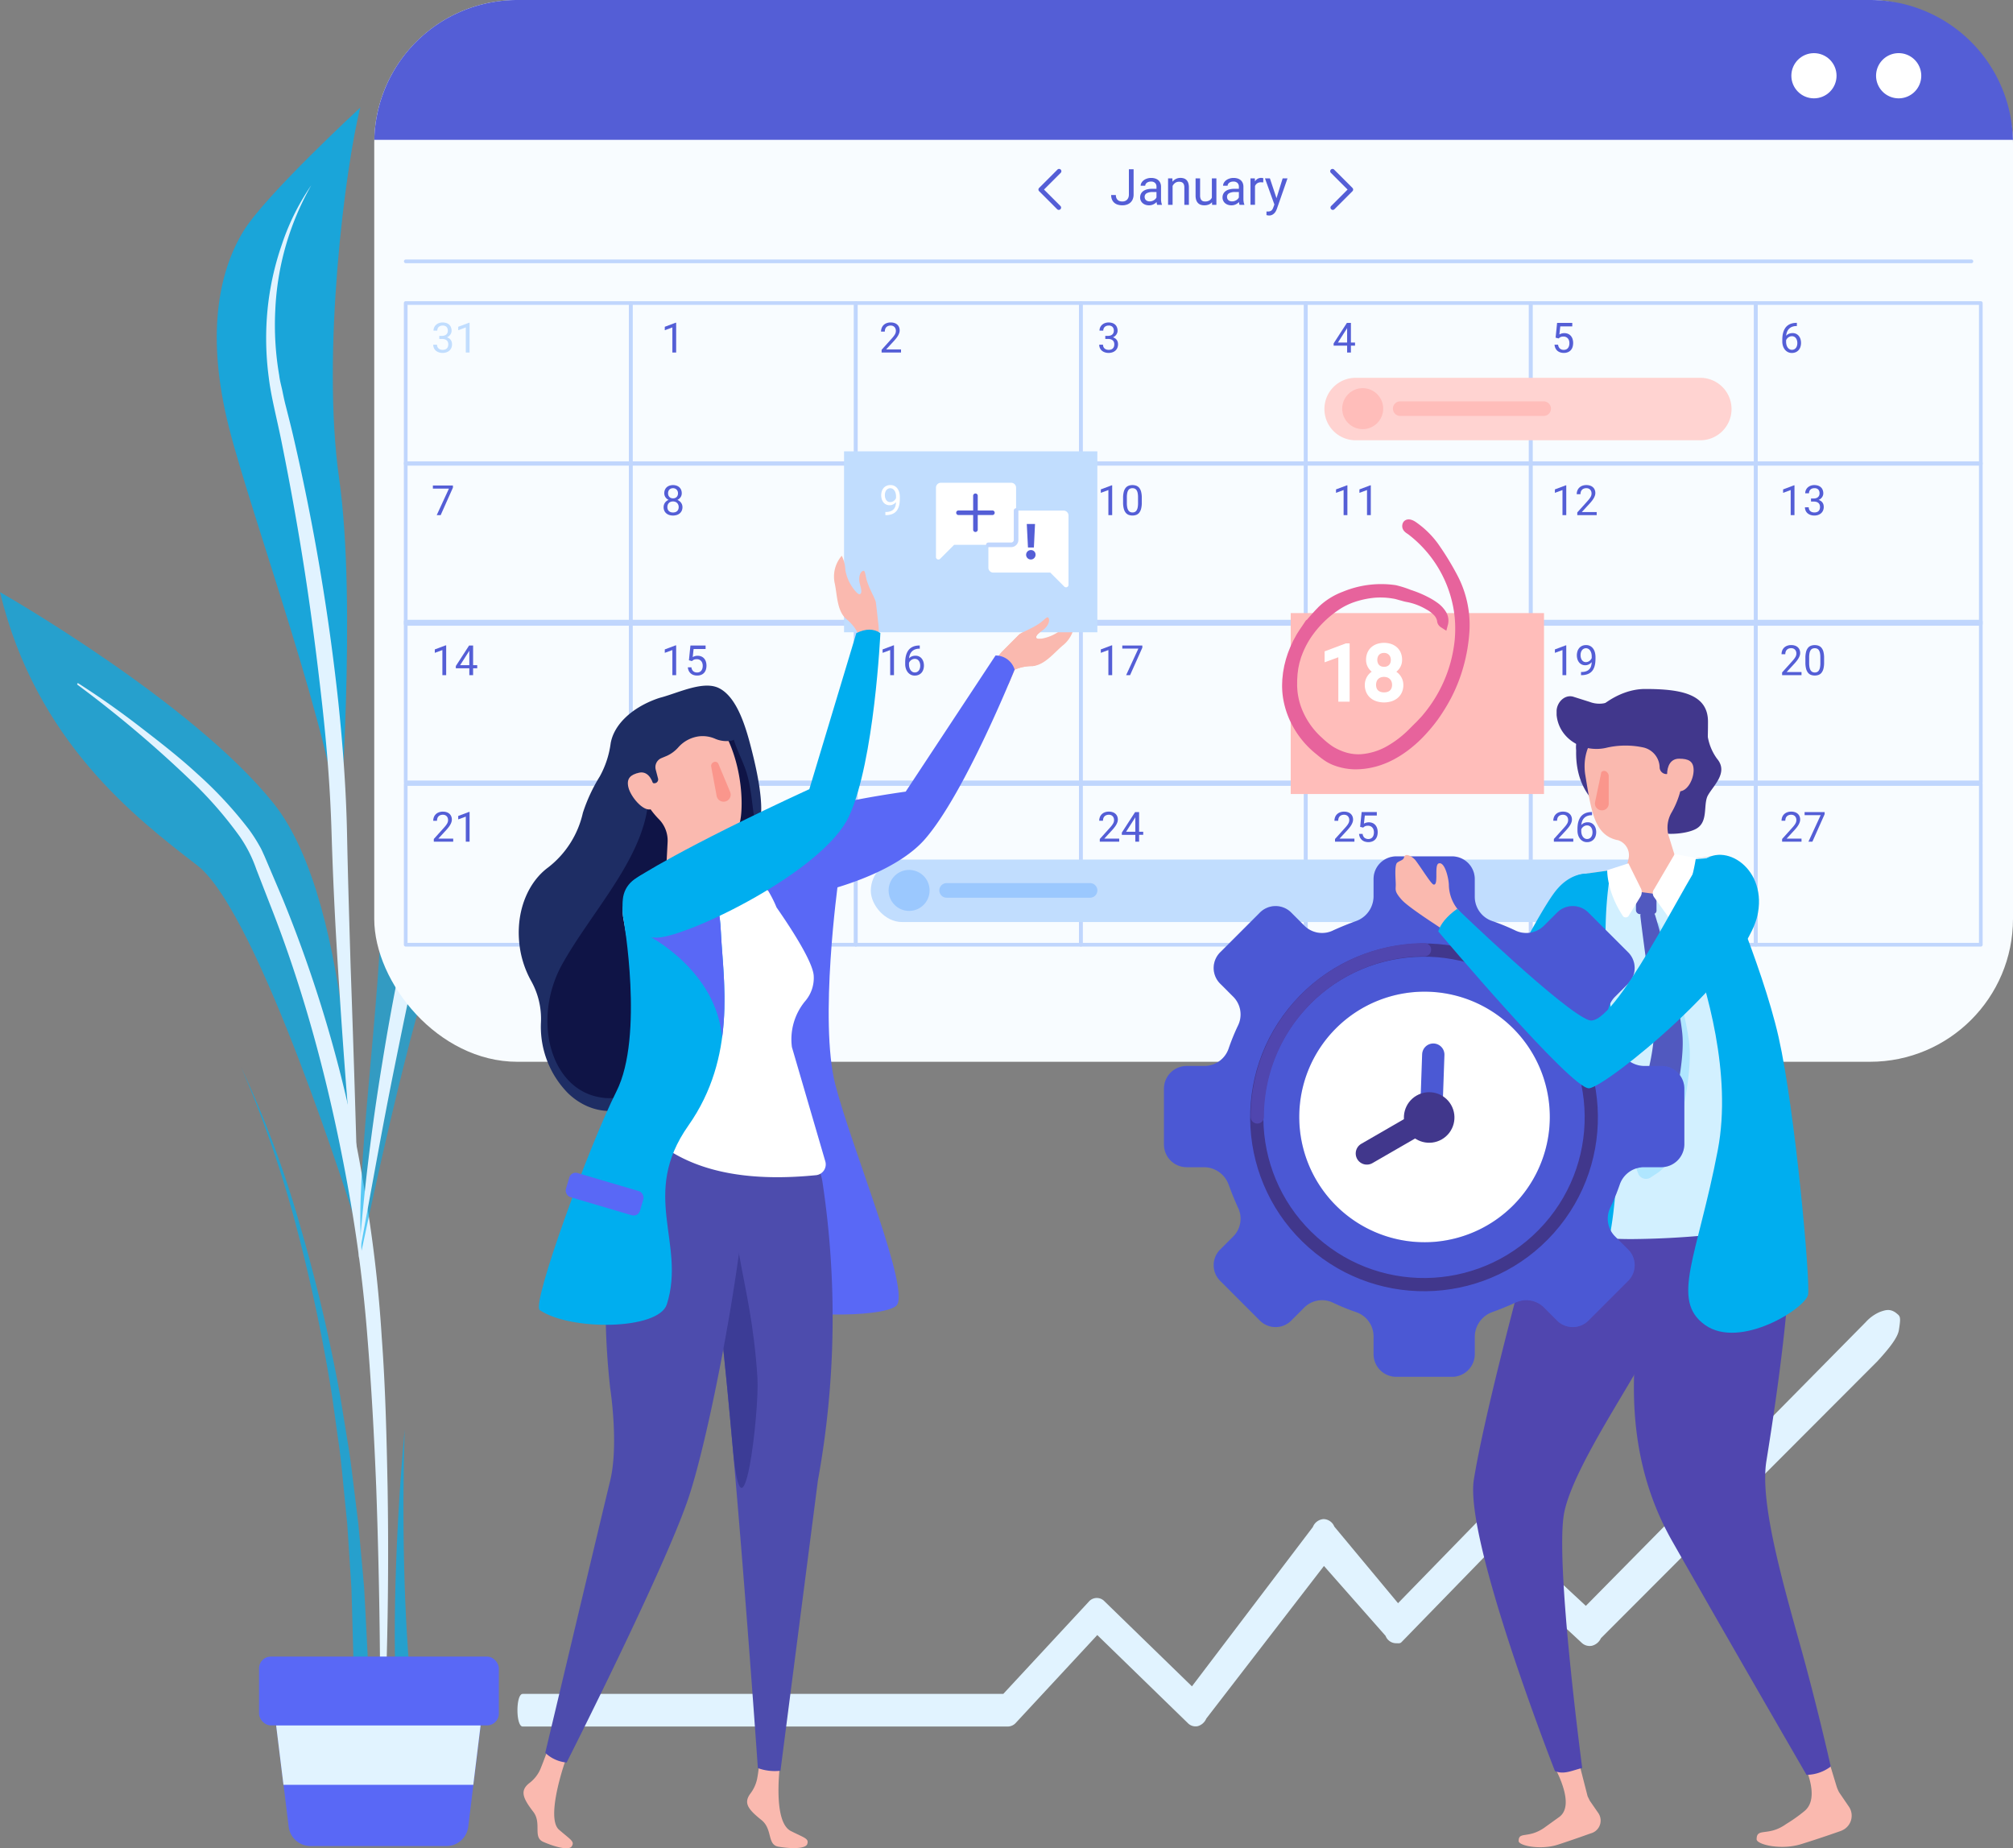 <svg xmlns="http://www.w3.org/2000/svg" width="451.174" height="414.23" viewBox="0 0 451.174 414.23">
  <rect x="0" y="0" width="451.174" height="414.23" fill="#808080" stroke="none"/>
  <g id="Bookings_Hero" data-name="Bookings Hero" transform="translate(-1085.08 -182.504)">
    <path id="Path_3257" data-name="Path 3257" d="M1413.45,586.847l-14.985-18.01a2.661,2.661,0,0,0-2.422-1.677,2.786,2.786,0,0,0-2.386,1.774l-27.1,35.71-19.6-19.057a2.36,2.36,0,0,0-3.549.115l-19.137,20.637H1216.56c-1.57,0-1.57,7.311,0,7.311h108.754a2.475,2.475,0,0,0,1.828-.887l18.2-19.616,20.291,19.732a2.4,2.4,0,0,0,2.245.683,2.954,2.954,0,0,0,1.89-1.686l26.377-34.211,13.814,15.668a2.535,2.535,0,0,0,3.451,1.411" transform="translate(-14.326 -44.193)" fill="#e1f3ff"/>
    <path id="Path_3258" data-name="Path 3258" d="M1548.682,514.926c-1.285-.887-2.235-.621-3.537-.151a9.134,9.134,0,0,0-3.16,2.271l-62.74,63.6-20.518-19.057a2.561,2.561,0,0,0-3.717.115l-20.1,20.645h2.333c-1.637,0-3.087,4.436-1.441,4.436l.2,1.925c.7,0,1.376.63,1.916.08L1457,569.17l21.287,19.732a2.6,2.6,0,0,0,2.35.683,3.065,3.065,0,0,0,1.989-1.686l61.987-62.1c2.8-3.043,4.52-5.323,4.79-6.938C1549.926,515.626,1549.68,515.76,1548.682,514.926Z" transform="translate(-38.729 -38.235)" fill="#e1f3ff"/>
    <g id="Plant" transform="translate(1085.08 206.616)">
      <path id="Path_3259" data-name="Path 3259" d="M1146,454.19a237.5,237.5,0,0,1,13.37,36.056,379.237,379.237,0,0,1,8.81,37.511l1.544,9.511c.55,3.167.967,6.361,1.348,9.547l1.18,9.582.887,9.609.426,4.8.257,4.818.5,9.644c.249,6.432.213,12.865.328,19.306l-3.655-.062c0-6.388.222-12.776.133-19.164l-.266-9.573-.142-4.791-.311-4.782-.621-9.573-.949-9.537c-.3-3.185-.639-6.37-1.109-9.529l-1.322-9.5a379.555,379.555,0,0,0-7.887-37.564A249.174,249.174,0,0,0,1146,454.19Z" transform="translate(-1091.951 -239.103)" fill="#00aeef" opacity="0.7"/>
      <path id="Path_3260" data-name="Path 3260" d="M1085.08,334.16s43.163,24.567,61.377,47.421,18.214,84.471,18.214,93.459c0,0-21.506-68.936-35.347-79.61S1093.127,367.626,1085.08,334.16Z" transform="translate(-1085.08 -225.565)" fill="#00aeef" opacity="0.7"/>
      <path id="Path_3261" data-name="Path 3261" d="M1104.709,357.12c4.711,3.008,9.262,6.21,13.716,9.644s8.872,6.84,13.007,10.647a90.627,90.627,0,0,1,11.667,12.572,35.166,35.166,0,0,1,2.413,3.78c.39.648.683,1.393,1.02,2.1l.816,1.916,3.274,7.692a296.8,296.8,0,0,1,18.259,64.766,301.554,301.554,0,0,1,3.948,33.448c.834,11.17,1.091,22.349,1.313,33.51q.559,33.475-1.411,66.887h-.355q.408-33.386-.781-66.789c-.444-11.126-1.047-22.242-1.952-33.332a326.679,326.679,0,0,0-4.241-33.093c-3.922-21.9-9.475-43.535-17.664-64.252l-3.025-7.781a29.84,29.84,0,0,0-3.744-7.364,88.926,88.926,0,0,0-10.939-12.527,263.226,263.226,0,0,0-25.49-21.506Z" transform="translate(-1087.275 -228.155)" fill="#e1f3ff"/>
      <path id="Path_3262" data-name="Path 3262" d="M1201.545,340.475s-20.122,26.155-20.459,55.007-6.37,66.328-4.693,83.469c0,0,11.4-55.069,18.108-70.445s43.012-88.819,76.167-99.217C1270.668,309.281,1227.363,309.618,1201.545,340.475Z" transform="translate(-1095.346 -222.76)" fill="#00aeef" opacity="0.6"/>
      <path id="Path_3263" data-name="Path 3263" d="M1239.843,324.4a67.65,67.65,0,0,0-17.141,13.61,104.022,104.022,0,0,0-13.14,17.416c-7.852,12.359-12.119,26.368-15.97,40.528q-2.848,10.647-5.2,21.4c-1.65,7.16-3.087,14.373-4.551,21.577s-2.839,14.444-4.17,21.692-2.662,14.488-3.993,21.746q1.713-22.065,5.323-43.952c2.351-14.577,5.27-29.083,9.067-43.4a220.81,220.81,0,0,1,6.8-21.213,112.338,112.338,0,0,1,4.6-10.247l2.741-4.871c.887-1.624,1.987-3.158,2.972-4.747a96.176,96.176,0,0,1,14.275-17.15C1226.943,331.808,1232.923,327.168,1239.843,324.4Z" transform="translate(-1095.298 -224.465)" fill="#e1f3ff"/>
      <path id="Path_3264" data-name="Path 3264" d="M1145.8,239.476c-5.714,9.387-8.322,23.706-3.265,43.828s24.283,72.441,24.735,91.214c0,0,4.019-51.458,0-79.592s1.42-70.205,4.738-83.167C1172.01,211.76,1150.771,231.341,1145.8,239.476Z" transform="translate(-1091.256 -211.76)" fill="#00aeef" opacity="0.8"/>
      <path id="Path_3265" data-name="Path 3265" d="M1162.416,231.41a61.944,61.944,0,0,0-8.056,28.045,66,66,0,0,0,.887,14.55c.133,1.207.488,2.378.727,3.549s.488,2.36.807,3.549c.6,2.4,1.233,4.809,1.775,7.231a498.709,498.709,0,0,1,9.91,58.654c1.038,9.875,1.775,19.785,1.979,29.757s.506,19.732.8,29.606q1.056,29.633,1.819,59.319-2.848-29.562-4.667-59.186-.949-14.808-1.411-29.677c-.275-9.8-1.056-19.634-2.156-29.429s-2.342-19.572-3.842-29.278-3.247-19.457-5.2-29.118c-.479-2.413-1.038-4.818-1.561-7.222s-1.047-4.915-1.34-7.408a66.554,66.554,0,0,1-.266-15.029,63.5,63.5,0,0,1,3.2-14.612,52.816,52.816,0,0,1,6.592-13.3Z" transform="translate(-1092.664 -213.976)" fill="#e1f3ff"/>
      <path id="Path_3266" data-name="Path 3266" d="M1187.028,545.69q-.488,15.411-.115,30.822c.248,10.265.8,20.512,1.934,30.653l-3.638.31c-.541-10.354-.479-20.672-.124-30.972S1186.088,555.928,1187.028,545.69Z" transform="translate(-1096.328 -249.423)" fill="#00aeef" opacity="0.7"/>
      <path id="Path_3267" data-name="Path 3267" d="M1192.877,646.765h-30.431a4.941,4.941,0,0,1-4.888-4.374L1154.07,614H1201.3l-3.487,28.391a4.942,4.942,0,0,1-4.933,4.374Z" transform="translate(-1092.861 -257.128)" fill="#5968f6"/>
      <rect id="Rectangle_3788" data-name="Rectangle 3788" width="53.747" height="15.42" rx="2.63" transform="translate(58.059 347.166)" fill="#5968f6"/>
      <path id="Rectangle_21" data-name="Rectangle 21" d="M1199.032,633.767h-42.551l-1.641-13.317h45.824l-1.633,13.317" transform="translate(-1092.948 -257.856)" fill="#e1f3ff"/>
    </g>
    <g id="Group_26310" data-name="Group 26310" transform="translate(833.127 84.711)">
      <g id="Group_26287" data-name="Group 26287">
        <g id="Group_26199" data-name="Group 26199">
          <g id="Group_26195" data-name="Group 26195">
            <rect id="Rectangle_6385" data-name="Rectangle 6385" width="367.296" height="237.967" rx="32.049" transform="translate(335.831 97.794)" fill="#f8fcff"/>
          </g>
          <g id="Group_26196" data-name="Group 26196">
            <path id="Path_71365" data-name="Path 71365" d="M703.11,129.133a32.043,32.043,0,0,0-32.032-31.339h-303.2a32.043,32.043,0,0,0-32.032,31.339Z" fill="#545ed6"/>
          </g>
          <g id="Group_26197" data-name="Group 26197">
            <path id="Path_71366" data-name="Path 71366" d="M682.565,114.769a5.064,5.064,0,1,1-5.064-5.064A5.064,5.064,0,0,1,682.565,114.769Z" fill="#fff"/>
          </g>
          <g id="Group_26198" data-name="Group 26198">
            <circle id="Ellipse_1582" data-name="Ellipse 1582" cx="5.064" cy="5.064" r="5.064" transform="translate(653.45 109.705)" fill="#fff"/>
          </g>
        </g>
        <g id="Group_26200" data-name="Group 26200">
          <path id="Path_71367" data-name="Path 71367" d="M504.971,135.727h1.057v5.645a2.76,2.76,0,0,1-.186,1.048,2.073,2.073,0,0,1-.523.764,2.246,2.246,0,0,1-.8.465,3.091,3.091,0,0,1-1.01.159,3.441,3.441,0,0,1-1.013-.14,2.134,2.134,0,0,1-.794-.427,1.935,1.935,0,0,1-.52-.722A2.586,2.586,0,0,1,501,141.5h1.051a1.748,1.748,0,0,0,.109.652,1.227,1.227,0,0,0,.3.451,1.186,1.186,0,0,0,.46.264,1.979,1.979,0,0,0,.592.084,1.618,1.618,0,0,0,.58-.1,1.3,1.3,0,0,0,.465-.3,1.346,1.346,0,0,0,.307-.493,1.964,1.964,0,0,0,.109-.684Z" fill="#545ed6"/>
          <path id="Path_71368" data-name="Path 71368" d="M511.316,143.7a1.069,1.069,0,0,1-.087-.276c-.022-.112-.04-.227-.055-.348a2.772,2.772,0,0,1-.32.283,2.324,2.324,0,0,1-.389.235,2.239,2.239,0,0,1-.457.159,2.3,2.3,0,0,1-.52.057,2.362,2.362,0,0,1-.824-.137,1.915,1.915,0,0,1-.63-.372,1.656,1.656,0,0,1-.544-1.243,1.808,1.808,0,0,1,.186-.84,1.671,1.671,0,0,1,.534-.611,2.509,2.509,0,0,1,.84-.372,4.441,4.441,0,0,1,1.1-.125h1.007v-.466a1.137,1.137,0,0,0-.317-.846,1.274,1.274,0,0,0-.936-.314,1.67,1.67,0,0,0-.52.076,1.351,1.351,0,0,0-.4.205.955.955,0,0,0-.26.3.728.728,0,0,0-.093.356H507.61a1.333,1.333,0,0,1,.167-.631,1.869,1.869,0,0,1,.473-.561,2.515,2.515,0,0,1,.742-.4,2.843,2.843,0,0,1,.972-.157,3.039,3.039,0,0,1,.89.124,1.9,1.9,0,0,1,.7.372,1.719,1.719,0,0,1,.454.621,2.134,2.134,0,0,1,.165.871v2.753a4.157,4.157,0,0,0,.051.633,2.414,2.414,0,0,0,.156.572v.087Zm-1.68-.772a1.691,1.691,0,0,0,.514-.076,1.951,1.951,0,0,0,.438-.2,1.588,1.588,0,0,0,.342-.282,1.321,1.321,0,0,0,.227-.329v-1.214h-.843a2.727,2.727,0,0,0-1.341.27.886.886,0,0,0-.471.819,1.1,1.1,0,0,0,.072.4.833.833,0,0,0,.216.32,1.071,1.071,0,0,0,.356.213A1.38,1.38,0,0,0,509.636,142.926Z" fill="#545ed6"/>
          <path id="Path_71369" data-name="Path 71369" d="M514.716,137.775l.033.745a2.281,2.281,0,0,1,.767-.628,2.216,2.216,0,0,1,1.007-.227,2.427,2.427,0,0,1,.782.118,1.436,1.436,0,0,1,.6.378,1.744,1.744,0,0,1,.381.668,3.2,3.2,0,0,1,.134.988V143.7H517.4v-3.892a2.009,2.009,0,0,0-.076-.588.981.981,0,0,0-.228-.4.908.908,0,0,0-.372-.224,1.689,1.689,0,0,0-.512-.071,1.465,1.465,0,0,0-.865.262,1.8,1.8,0,0,0-.58.69V143.7h-1.013v-5.923Z" fill="#545ed6"/>
          <path id="Path_71370" data-name="Path 71370" d="M523.6,143.112a1.894,1.894,0,0,1-.706.513,2.608,2.608,0,0,1-1.029.183,2.392,2.392,0,0,1-.794-.124,1.529,1.529,0,0,1-.613-.388,1.76,1.76,0,0,1-.4-.685,3.2,3.2,0,0,1-.14-1.009v-3.827h1.013v3.838a1.991,1.991,0,0,0,.093.66,1.077,1.077,0,0,0,.246.41.827.827,0,0,0,.351.208,1.452,1.452,0,0,0,.405.057,1.851,1.851,0,0,0,.994-.235,1.413,1.413,0,0,0,.55-.629v-4.309h1.013V143.7h-.964Z" fill="#545ed6"/>
          <path id="Path_71371" data-name="Path 71371" d="M529.782,143.7a1.069,1.069,0,0,1-.088-.276c-.022-.112-.04-.227-.054-.348a2.7,2.7,0,0,1-.321.283,2.276,2.276,0,0,1-.388.235,2.241,2.241,0,0,1-.457.159,2.311,2.311,0,0,1-.521.057,2.37,2.37,0,0,1-.824-.137,1.91,1.91,0,0,1-.629-.372,1.638,1.638,0,0,1-.4-.556,1.667,1.667,0,0,1-.143-.687,1.821,1.821,0,0,1,.186-.84,1.69,1.69,0,0,1,.534-.611,2.527,2.527,0,0,1,.84-.372,4.455,4.455,0,0,1,1.1-.125h1.007v-.466a1.137,1.137,0,0,0-.317-.846,1.276,1.276,0,0,0-.936-.314,1.681,1.681,0,0,0-.521.076,1.333,1.333,0,0,0-.4.205.955.955,0,0,0-.26.3.728.728,0,0,0-.093.356h-1.019a1.323,1.323,0,0,1,.168-.631,1.87,1.87,0,0,1,.473-.561,2.516,2.516,0,0,1,.742-.4,2.839,2.839,0,0,1,.972-.157,3.032,3.032,0,0,1,.889.124,1.894,1.894,0,0,1,.7.372,1.721,1.721,0,0,1,.455.621,2.152,2.152,0,0,1,.164.871v2.753a4.042,4.042,0,0,0,.052.633,2.366,2.366,0,0,0,.156.572v.087Zm-1.681-.772a1.693,1.693,0,0,0,.515-.076,1.952,1.952,0,0,0,.438-.2,1.638,1.638,0,0,0,.342-.282,1.348,1.348,0,0,0,.227-.329v-1.214h-.843a2.727,2.727,0,0,0-1.341.27.886.886,0,0,0-.471.819,1.126,1.126,0,0,0,.071.4.844.844,0,0,0,.216.32,1.091,1.091,0,0,0,.356.213A1.387,1.387,0,0,0,528.1,142.926Z" fill="#545ed6"/>
          <path id="Path_71372" data-name="Path 71372" d="M535.087,138.684c-.088-.014-.169-.025-.244-.03s-.159-.008-.254-.008a1.466,1.466,0,0,0-.857.23,1.388,1.388,0,0,0-.495.618v4.2h-1.013v-5.923h.985l.017.684a1.778,1.778,0,0,1,.574-.58,1.618,1.618,0,0,1,1.09-.189.732.732,0,0,1,.2.053Z" fill="#545ed6"/>
          <path id="Path_71373" data-name="Path 71373" d="M538.054,142.215l1.38-4.44h1.084l-2.382,6.838a4.733,4.733,0,0,1-.213.476,2.082,2.082,0,0,1-.342.479,1.847,1.847,0,0,1-.507.372,1.505,1.505,0,0,1-.695.151.977.977,0,0,1-.142-.011c-.055-.007-.11-.015-.165-.025l-.153-.027c-.047-.01-.084-.018-.109-.025v-.821a.334.334,0,0,0,.06.009l.079.005.077.005.057,0a1.877,1.877,0,0,0,.455-.049,1.011,1.011,0,0,0,.35-.161,1.034,1.034,0,0,0,.266-.3,2.377,2.377,0,0,0,.205-.46l.225-.6-2.114-5.858h1.106Z" fill="#545ed6"/>
        </g>
        <g id="Group_26201" data-name="Group 26201">
          <path id="Path_71374" data-name="Path 71374" d="M489.259,144.836a.514.514,0,0,1-.364-.151l-4.045-4.044a.515.515,0,0,1,0-.728l4.1-4.1a.515.515,0,1,1,.728.728l-3.734,3.734,3.681,3.68a.515.515,0,0,1-.364.879Z" fill="#545ed6"/>
        </g>
        <g id="Group_26202" data-name="Group 26202">
          <path id="Path_71375" data-name="Path 71375" d="M550.671,144.836a.515.515,0,0,1-.364-.879l3.68-3.68-3.733-3.734a.515.515,0,1,1,.728-.728l4.1,4.1a.515.515,0,0,1,0,.728l-4.044,4.044A.518.518,0,0,1,550.671,144.836Z" fill="#545ed6"/>
        </g>
        <g id="Group_26203" data-name="Group 26203">
          <path id="Path_71376" data-name="Path 71376" d="M693.822,156.779H342.884a.413.413,0,0,1,0-.825H693.822a.413.413,0,0,1,0,.825Z" fill="#c0d6fd"/>
        </g>
        <g id="Group_26211" data-name="Group 26211">
          <g id="Group_26204" data-name="Group 26204">
            <path id="Path_71377" data-name="Path 71377" d="M393.322,202.148H342.884a.413.413,0,0,1-.412-.412V165.709a.413.413,0,0,1,.412-.412h50.438a.412.412,0,0,1,.411.412v36.027A.412.412,0,0,1,393.322,202.148Zm-50.026-.825H392.91v-35.2H343.3Z" fill="#c0d6fd"/>
          </g>
          <g id="Group_26205" data-name="Group 26205">
            <path id="Path_71378" data-name="Path 71378" d="M443.759,202.148H393.322a.412.412,0,0,1-.412-.412V165.709a.412.412,0,0,1,.412-.412h50.437a.413.413,0,0,1,.412.412v36.027A.413.413,0,0,1,443.759,202.148Zm-50.026-.825h49.614v-35.2H393.733Z" fill="#c0d6fd"/>
          </g>
          <g id="Group_26206" data-name="Group 26206">
            <path id="Path_71379" data-name="Path 71379" d="M494.2,202.148H443.759a.413.413,0,0,1-.412-.412V165.709a.413.413,0,0,1,.412-.412H494.2a.413.413,0,0,1,.412.412v36.027A.413.413,0,0,1,494.2,202.148Zm-50.026-.825h49.614v-35.2H444.171Z" fill="#c0d6fd"/>
          </g>
          <g id="Group_26207" data-name="Group 26207">
            <path id="Path_71380" data-name="Path 71380" d="M544.635,202.148H494.2a.413.413,0,0,1-.412-.412V165.709a.413.413,0,0,1,.412-.412h50.438a.412.412,0,0,1,.411.412v36.027A.412.412,0,0,1,544.635,202.148Zm-50.026-.825h49.614v-35.2H494.609Z" fill="#c0d6fd"/>
          </g>
          <g id="Group_26208" data-name="Group 26208">
            <path id="Path_71381" data-name="Path 71381" d="M595.037,202.148H544.6a.412.412,0,0,1-.411-.412V165.709a.412.412,0,0,1,.411-.412h50.438a.413.413,0,0,1,.412.412v36.027A.413.413,0,0,1,595.037,202.148Zm-50.026-.825h49.614v-35.2H545.011Z" fill="#c0d6fd"/>
          </g>
          <g id="Group_26209" data-name="Group 26209">
            <path id="Path_71382" data-name="Path 71382" d="M645.475,202.148H595.037a.413.413,0,0,1-.412-.412V165.709a.413.413,0,0,1,.412-.412h50.438a.413.413,0,0,1,.412.412v36.027A.413.413,0,0,1,645.475,202.148Zm-50.026-.825h49.614v-35.2H595.449Z" fill="#c0d6fd"/>
          </g>
          <g id="Group_26210" data-name="Group 26210">
            <path id="Path_71383" data-name="Path 71383" d="M695.913,202.148H645.475a.413.413,0,0,1-.412-.412V165.709a.413.413,0,0,1,.412-.412h50.438a.412.412,0,0,1,.411.412v36.027A.412.412,0,0,1,695.913,202.148Zm-50.026-.825H695.5v-35.2H645.887Z" fill="#c0d6fd"/>
          </g>
        </g>
        <g id="Group_26219" data-name="Group 26219">
          <g id="Group_26212" data-name="Group 26212">
            <path id="Path_71384" data-name="Path 71384" d="M393.322,273.554H342.884a.413.413,0,0,1-.412-.412V237.115a.413.413,0,0,1,.412-.412h50.438a.412.412,0,0,1,.411.412v36.027A.412.412,0,0,1,393.322,273.554Zm-50.026-.825H392.91v-35.2H343.3Z" fill="#c0d6fd"/>
          </g>
          <g id="Group_26213" data-name="Group 26213">
            <path id="Path_71385" data-name="Path 71385" d="M443.759,273.554H393.322a.412.412,0,0,1-.412-.412V237.115a.412.412,0,0,1,.412-.412h50.437a.413.413,0,0,1,.412.412v36.027A.413.413,0,0,1,443.759,273.554Zm-50.026-.825h49.614v-35.2H393.733Z" fill="#c0d6fd"/>
          </g>
          <g id="Group_26214" data-name="Group 26214">
            <path id="Path_71386" data-name="Path 71386" d="M494.2,273.554H443.759a.413.413,0,0,1-.412-.412V237.115a.413.413,0,0,1,.412-.412H494.2a.413.413,0,0,1,.412.412v36.027A.413.413,0,0,1,494.2,273.554Zm-50.026-.825h49.614v-35.2H444.171Z" fill="#c0d6fd"/>
          </g>
          <g id="Group_26215" data-name="Group 26215">
            <path id="Path_71387" data-name="Path 71387" d="M544.635,273.554H494.2a.413.413,0,0,1-.412-.412V237.115a.413.413,0,0,1,.412-.412h50.438a.412.412,0,0,1,.411.412v36.027A.412.412,0,0,1,544.635,273.554Zm-50.026-.825h49.614v-35.2H494.609Z" fill="#c0d6fd"/>
          </g>
          <g id="Group_26216" data-name="Group 26216">
            <path id="Path_71388" data-name="Path 71388" d="M595.037,273.554H544.6a.412.412,0,0,1-.411-.412V237.115a.412.412,0,0,1,.411-.412h50.438a.413.413,0,0,1,.412.412v36.027A.413.413,0,0,1,595.037,273.554Zm-50.026-.825h49.614v-35.2H545.011Z" fill="#c0d6fd"/>
          </g>
          <g id="Group_26217" data-name="Group 26217">
            <path id="Path_71389" data-name="Path 71389" d="M645.475,273.554H595.037a.413.413,0,0,1-.412-.412V237.115a.413.413,0,0,1,.412-.412h50.438a.413.413,0,0,1,.412.412v36.027A.413.413,0,0,1,645.475,273.554Zm-50.026-.825h49.614v-35.2H595.449Z" fill="#c0d6fd"/>
          </g>
          <g id="Group_26218" data-name="Group 26218">
            <path id="Path_71390" data-name="Path 71390" d="M695.913,273.554H645.475a.413.413,0,0,1-.412-.412V237.115a.413.413,0,0,1,.412-.412h50.438a.412.412,0,0,1,.411.412v36.027A.412.412,0,0,1,695.913,273.554Zm-50.026-.825H695.5v-35.2H645.887Z" fill="#c0d6fd"/>
          </g>
        </g>
        <g id="Group_26227" data-name="Group 26227">
          <g id="Group_26220" data-name="Group 26220">
            <path id="Path_71391" data-name="Path 71391" d="M393.322,309.94H342.884a.413.413,0,0,1-.412-.412V273.5a.413.413,0,0,1,.412-.413h50.438a.412.412,0,0,1,.411.413v36.026A.412.412,0,0,1,393.322,309.94Zm-50.026-.824H392.91v-35.2H343.3Z" fill="#c0d6fd"/>
          </g>
          <g id="Group_26221" data-name="Group 26221">
            <path id="Path_71392" data-name="Path 71392" d="M443.759,309.94H393.322a.412.412,0,0,1-.412-.412V273.5a.412.412,0,0,1,.412-.413h50.437a.413.413,0,0,1,.412.413v36.026A.413.413,0,0,1,443.759,309.94Zm-50.026-.824h49.614v-35.2H393.733Z" fill="#c0d6fd"/>
          </g>
          <g id="Group_26222" data-name="Group 26222">
            <path id="Path_71393" data-name="Path 71393" d="M494.2,309.94H443.759a.413.413,0,0,1-.412-.412V273.5a.413.413,0,0,1,.412-.413H494.2a.413.413,0,0,1,.412.413v36.026A.413.413,0,0,1,494.2,309.94Zm-50.026-.824h49.614v-35.2H444.171Z" fill="#c0d6fd"/>
          </g>
          <g id="Group_26223" data-name="Group 26223">
            <path id="Path_71394" data-name="Path 71394" d="M544.635,309.94H494.2a.413.413,0,0,1-.412-.412V273.5a.413.413,0,0,1,.412-.413h50.438a.412.412,0,0,1,.411.413v36.026A.412.412,0,0,1,544.635,309.94Zm-50.026-.824h49.614v-35.2H494.609Z" fill="#c0d6fd"/>
          </g>
          <g id="Group_26224" data-name="Group 26224">
            <path id="Path_71395" data-name="Path 71395" d="M595.037,309.94H544.6a.412.412,0,0,1-.411-.412V273.5a.412.412,0,0,1,.411-.413h50.438a.413.413,0,0,1,.412.413v36.026A.413.413,0,0,1,595.037,309.94Zm-50.026-.824h49.614v-35.2H545.011Z" fill="#c0d6fd"/>
          </g>
          <g id="Group_26225" data-name="Group 26225">
            <path id="Path_71396" data-name="Path 71396" d="M645.475,309.94H595.037a.413.413,0,0,1-.412-.412V273.5a.413.413,0,0,1,.412-.413h50.438a.413.413,0,0,1,.412.413v36.026A.413.413,0,0,1,645.475,309.94Zm-50.026-.824h49.614v-35.2H595.449Z" fill="#c0d6fd"/>
          </g>
          <g id="Group_26226" data-name="Group 26226">
            <path id="Path_71397" data-name="Path 71397" d="M695.913,309.94H645.475a.413.413,0,0,1-.412-.412V273.5a.413.413,0,0,1,.412-.413h50.438a.412.412,0,0,1,.411.413v36.026A.412.412,0,0,1,695.913,309.94Zm-50.026-.824H695.5v-35.2H645.887Z" fill="#c0d6fd"/>
          </g>
        </g>
        <g id="Group_26228" data-name="Group 26228">
          <path id="Path_71398" data-name="Path 71398" d="M393.322,238.033H342.884a.413.413,0,0,1-.412-.412V201.6a.414.414,0,0,1,.412-.413h50.438a.413.413,0,0,1,.411.413v36.026A.412.412,0,0,1,393.322,238.033Zm-50.026-.824H392.91v-35.2H343.3Z" fill="#c0d6fd"/>
        </g>
        <g id="Group_26229" data-name="Group 26229">
          <path id="Path_71399" data-name="Path 71399" d="M443.759,238.033H393.322a.412.412,0,0,1-.412-.412V201.6a.413.413,0,0,1,.412-.413h50.437a.414.414,0,0,1,.412.413v36.026A.413.413,0,0,1,443.759,238.033Zm-50.026-.824h49.614v-35.2H393.733Z" fill="#c0d6fd"/>
        </g>
        <g id="Group_26230" data-name="Group 26230">
          <path id="Path_71400" data-name="Path 71400" d="M544.635,238.033H494.2a.413.413,0,0,1-.412-.412V201.6a.414.414,0,0,1,.412-.413h50.438a.413.413,0,0,1,.411.413v36.026A.412.412,0,0,1,544.635,238.033Zm-50.026-.824h49.614v-35.2H494.609Z" fill="#c0d6fd"/>
        </g>
        <g id="Group_26231" data-name="Group 26231">
          <path id="Path_71401" data-name="Path 71401" d="M595.037,238.033H544.6a.412.412,0,0,1-.411-.412V201.6a.413.413,0,0,1,.411-.413h50.438a.414.414,0,0,1,.412.413v36.026A.413.413,0,0,1,595.037,238.033Zm-50.026-.824h49.614v-35.2H545.011Z" fill="#c0d6fd"/>
        </g>
        <g id="Group_26232" data-name="Group 26232">
          <path id="Path_71402" data-name="Path 71402" d="M645.475,238.033H595.037a.413.413,0,0,1-.412-.412V201.6a.414.414,0,0,1,.412-.413h50.438a.414.414,0,0,1,.412.413v36.026A.413.413,0,0,1,645.475,238.033Zm-50.026-.824h49.614v-35.2H595.449Z" fill="#c0d6fd"/>
        </g>
        <g id="Group_26233" data-name="Group 26233">
          <path id="Path_71403" data-name="Path 71403" d="M695.913,238.033H645.475a.413.413,0,0,1-.412-.412V201.6a.414.414,0,0,1,.412-.413h50.438a.413.413,0,0,1,.411.413v36.026A.412.412,0,0,1,695.913,238.033Zm-50.026-.824H695.5v-35.2H645.887Z" fill="#c0d6fd"/>
        </g>
        <g id="Group_26234" data-name="Group 26234">
          <path id="Path_71686" data-name="Path 71686" d="M1344.614,329.37c-1.635,1.121-3.92,1.969-4.519,2.482-.154.137-2.225,2.217-3.672,3.672a8.4,8.4,0,0,0-2.208,3.877,5.418,5.418,0,0,0-.154,2.816s2.106,1.558,3.629.745l1.378-3.227a9.8,9.8,0,0,1,3.989-.8c2.8-.214,4.939-3.133,6.976-4.776a7.051,7.051,0,0,0,2.465-5.709,7.755,7.755,0,0,0-2.568,1.977,9.759,9.759,0,0,1-5.135,2.405c-.214,0-.77.043-.856-.205-.317-.728,1.267-1.506,1.934-2.174.924-.933,1.07-1.9.762-2.337S1345.769,328.566,1344.614,329.37Z" transform="translate(-859.693 -91.854)" fill="#fab9af"/>
          <rect id="Rectangle_6386" data-name="Rectangle 6386" width="56.77" height="40.549" transform="translate(441.13 198.95)" fill="#c1ddfe"/>
          <path id="Path_71687" data-name="Path 71687" d="M1344.614,329.37c-1.635,1.121-3.92,1.969-4.519,2.482-.154.137-2.225,2.217-3.672,3.672a8.4,8.4,0,0,0-2.208,3.877,5.418,5.418,0,0,0-.154,2.816s2.106,1.558,3.629.745l1.378-3.227a9.8,9.8,0,0,1,3.989-.8c2.8-.214,3.33-6.308,1.738-6.1-.214,0-.77.043-.856-.205-.317-.728,1.267-1.506,1.934-2.174.924-.933,1.07-1.9.762-2.337S1345.769,328.566,1344.614,329.37Z" transform="translate(-859.693 -91.854)" fill="#fab9af"/>
        </g>
        <g id="Group_26235" data-name="Group 26235">
          <rect id="Rectangle_6387" data-name="Rectangle 6387" width="56.77" height="40.549" transform="translate(541.243 235.198)" fill="#ffbdba"/>
          <path id="Path_71607" data-name="Path 71607" d="M758.793,1296.846c-.48-.306-.435-.585-.5-.932a3.637,3.637,0,0,0-1.076-1.811,8,8,0,0,0-1.886-1.377,14.273,14.273,0,0,0-4.488-1.7,7.362,7.362,0,0,1-.848-.188c-.141-.037-.28-.087-.423-.122l-.428-.112c-.286-.076-.573-.166-.863-.239s-.585-.12-.879-.167a17.481,17.481,0,0,0-4.294-.152,21.181,21.181,0,0,0-4.447.943,15.918,15.918,0,0,0-4.062,2.012,23.948,23.948,0,0,0-6.286,6.253,20.6,20.6,0,0,0-2.087,3.959c-.127.352-.279.7-.382,1.057l-.317,1.079c-.083.365-.159.732-.235,1.1l-.056.275-.037.279-.071.557-.065.512-.032.515c-.017.344-.058.686-.058,1.03l-.005,1.031c0,.344.025.686.048,1.029a16.166,16.166,0,0,0,.84,4.022,18.129,18.129,0,0,0,5.071,7.511,17.738,17.738,0,0,0,2.535,2.033,13.5,13.5,0,0,0,3.306,1.462,10.823,10.823,0,0,0,3.583.39,14.985,14.985,0,0,0,6.231-1.909,24.2,24.2,0,0,0,5.178-3.966c.565-.557,1.119-1.133,1.7-1.691.279-.288.548-.585.825-.876.135-.148.279-.29.408-.444l.386-.463a31.866,31.866,0,0,0,6.271-12.081,33.279,33.279,0,0,0,.934-5.105,29.178,29.178,0,0,0,0-5.208,27.836,27.836,0,0,0-10.8-19.326c-.492-.349-1.109-.627-.927-1.277.118-.427.754-.362,1.555.217a19.674,19.674,0,0,1,4.568,4.466,62.393,62.393,0,0,1,4.39,7.18,22.827,22.827,0,0,1,2.509,12.043,37.506,37.506,0,0,1-1.284,7.488,35.265,35.265,0,0,1-2.771,7.018,40.963,40.963,0,0,1-2.881,4.645,36.443,36.443,0,0,1-3.564,4.155,26.911,26.911,0,0,1-2.19,1.952,23.317,23.317,0,0,1-2.4,1.71c-.415.268-.851.5-1.284.747-.444.222-.884.457-1.346.648-.453.211-.927.376-1.4.554-.48.149-.959.313-1.454.422a16.211,16.211,0,0,1-4.322.488,13.079,13.079,0,0,1-4.339-.91,9.217,9.217,0,0,1-2-1.126c-.628-.437-1.2-.94-1.782-1.411a19.635,19.635,0,0,1-4.363-5.115,18.582,18.582,0,0,1-2.351-6.3,16.324,16.324,0,0,1-.216-3.806c.007-.158.008-.316.02-.473l.05-.47.1-.939.167-.928.084-.463c.033-.153.075-.3.112-.457l.23-.91c.086-.3.19-.6.284-.893.176-.6.43-1.171.654-1.751.113-.29.26-.565.388-.848s.253-.568.41-.836c.3-.544.584-1.1.926-1.613a27.057,27.057,0,0,1,2.13-2.93c.8-.909,1.6-1.823,2.482-2.681a14.827,14.827,0,0,1,4.938-3.018,21.424,21.424,0,0,1,11.278-1.408,21.944,21.944,0,0,1,3.214,1.019,24.041,24.041,0,0,1,4.051,1.712A14.649,14.649,0,0,1,757,1293.1a6.028,6.028,0,0,1,1.478,1.63A2.729,2.729,0,0,1,758.793,1296.846Z" transform="translate(-183.289 -1059.271)" fill="#e7639c" stroke="#e7639c" stroke-width="2" fill-rule="evenodd"/>
        </g>
        <g id="Group_26236" data-name="Group 26236">
          <path id="Path_71404" data-name="Path 71404" d="M350.408,173.069h.6a1.757,1.757,0,0,0,.575-.086,1.157,1.157,0,0,0,.41-.241.975.975,0,0,0,.247-.36,1.237,1.237,0,0,0,.082-.453,1.2,1.2,0,0,0-.288-.87,1.164,1.164,0,0,0-.876-.3,1.439,1.439,0,0,0-.49.08,1.07,1.07,0,0,0-.379.228,1.025,1.025,0,0,0-.244.361,1.231,1.231,0,0,0-.086.471h-.845a1.765,1.765,0,0,1,.146-.715,1.717,1.717,0,0,1,.416-.582,1.989,1.989,0,0,1,.645-.393,2.348,2.348,0,0,1,.837-.144,2.645,2.645,0,0,1,.821.122,1.745,1.745,0,0,1,.632.356,1.6,1.6,0,0,1,.409.586,2.124,2.124,0,0,1,.146.817,1.365,1.365,0,0,1-.062.392,1.614,1.614,0,0,1-.187.4,1.65,1.65,0,0,1-.324.367,1.732,1.732,0,0,1-.472.286,1.8,1.8,0,0,1,.55.275,1.519,1.519,0,0,1,.353.381,1.421,1.421,0,0,1,.187.443,1.972,1.972,0,0,1,.055.456,2.039,2.039,0,0,1-.159.828,1.717,1.717,0,0,1-.443.609,1.961,1.961,0,0,1-.666.376,2.552,2.552,0,0,1-.835.131,2.691,2.691,0,0,1-.817-.121,2.026,2.026,0,0,1-.67-.355,1.677,1.677,0,0,1-.454-.581,1.767,1.767,0,0,1-.167-.786h.849a1.232,1.232,0,0,0,.086.472,1.032,1.032,0,0,0,.251.365,1.116,1.116,0,0,0,.4.235,1.589,1.589,0,0,0,.525.082,1.716,1.716,0,0,0,.525-.075.987.987,0,0,0,.647-.618,1.549,1.549,0,0,0,.087-.544,1.317,1.317,0,0,0-.1-.537,1,1,0,0,0-.285-.378,1.281,1.281,0,0,0-.445-.221,2.192,2.192,0,0,0-.584-.072h-.6Z" fill="#c1ddfe"/>
          <path id="Path_71405" data-name="Path 71405" d="M357.2,176.8h-.849v-5.625l-1.7.625v-.767l2.417-.908h.133Z" fill="#c1ddfe"/>
        </g>
        <g id="Group_26237" data-name="Group 26237">
          <path id="Path_71406" data-name="Path 71406" d="M403.5,176.8h-.849v-5.625l-1.7.625v-.767l2.418-.908h.132Z" fill="#545ed6"/>
        </g>
        <g id="Group_26238" data-name="Group 26238">
          <path id="Path_71407" data-name="Path 71407" d="M453.9,176.8h-4.352v-.607l2.176-2.418q.3-.333.5-.588a3.767,3.767,0,0,0,.315-.468,1.731,1.731,0,0,0,.162-.4,1.591,1.591,0,0,0,.045-.376,1.361,1.361,0,0,0-.078-.464,1.1,1.1,0,0,0-.223-.376,1.054,1.054,0,0,0-.36-.253,1.215,1.215,0,0,0-.493-.094,1.539,1.539,0,0,0-.586.1,1.115,1.115,0,0,0-.413.278,1.153,1.153,0,0,0-.247.427,1.769,1.769,0,0,0-.081.55h-.845a2.258,2.258,0,0,1,.14-.795,1.827,1.827,0,0,1,.412-.652,1.964,1.964,0,0,1,.68-.44,2.525,2.525,0,0,1,.94-.163,2.589,2.589,0,0,1,.842.129,1.767,1.767,0,0,1,.629.362,1.57,1.57,0,0,1,.395.564,1.869,1.869,0,0,1,.136.725,1.832,1.832,0,0,1-.1.589,3.23,3.23,0,0,1-.269.591,4.775,4.775,0,0,1-.4.583q-.228.291-.479.568l-1.784,1.935H453.9Z" fill="#545ed6"/>
        </g>
        <g id="Group_26239" data-name="Group 26239">
          <path id="Path_71408" data-name="Path 71408" d="M499.679,173.069h.6a1.751,1.751,0,0,0,.574-.086,1.152,1.152,0,0,0,.411-.241.975.975,0,0,0,.247-.36,1.237,1.237,0,0,0,.082-.453,1.2,1.2,0,0,0-.288-.87,1.166,1.166,0,0,0-.876-.3,1.439,1.439,0,0,0-.49.08,1.07,1.07,0,0,0-.379.228,1.025,1.025,0,0,0-.244.361,1.231,1.231,0,0,0-.087.471h-.844a1.765,1.765,0,0,1,.146-.715,1.728,1.728,0,0,1,.415-.582,2,2,0,0,1,.646-.393,2.348,2.348,0,0,1,.837-.144,2.645,2.645,0,0,1,.821.122,1.745,1.745,0,0,1,.632.356,1.585,1.585,0,0,1,.408.586,2.105,2.105,0,0,1,.147.817,1.365,1.365,0,0,1-.062.392,1.615,1.615,0,0,1-.187.4,1.676,1.676,0,0,1-.324.367,1.748,1.748,0,0,1-.472.286,1.785,1.785,0,0,1,.549.275,1.505,1.505,0,0,1,.354.381,1.444,1.444,0,0,1,.187.443,1.971,1.971,0,0,1,.055.456,2.039,2.039,0,0,1-.16.828,1.7,1.7,0,0,1-.442.609,1.961,1.961,0,0,1-.666.376,2.552,2.552,0,0,1-.835.131,2.691,2.691,0,0,1-.817-.121,2.041,2.041,0,0,1-.671-.355,1.689,1.689,0,0,1-.454-.581,1.78,1.78,0,0,1-.166-.786h.849a1.232,1.232,0,0,0,.086.472,1.019,1.019,0,0,0,.251.365,1.116,1.116,0,0,0,.4.235,1.589,1.589,0,0,0,.525.082,1.716,1.716,0,0,0,.525-.075,1.034,1.034,0,0,0,.4-.23,1.018,1.018,0,0,0,.251-.388,1.549,1.549,0,0,0,.087-.544,1.334,1.334,0,0,0-.1-.537.989.989,0,0,0-.286-.378,1.264,1.264,0,0,0-.445-.221,2.184,2.184,0,0,0-.583-.072h-.6Z" fill="#545ed6"/>
        </g>
        <g id="Group_26240" data-name="Group 26240">
          <path id="Path_71409" data-name="Path 71409" d="M554.733,174.569h.922v.69h-.922V176.8h-.849v-1.542H550.86v-.5l2.974-4.6h.9Zm-2.916,0h2.067v-3.257l-.1.183Z" fill="#545ed6"/>
        </g>
        <g id="Group_26241" data-name="Group 26241">
          <path id="Path_71410" data-name="Path 71410" d="M600.61,173.47l.338-3.312h3.4v.78h-2.687l-.2,1.811a2.49,2.49,0,0,1,.459-.2,2.126,2.126,0,0,1,.65-.091,2.086,2.086,0,0,1,.823.157,1.713,1.713,0,0,1,.623.448,2,2,0,0,1,.392.7,3.1,3.1,0,0,1,.007,1.8,1.938,1.938,0,0,1-.39.7,1.763,1.763,0,0,1-.655.46,2.355,2.355,0,0,1-.928.167,2.527,2.527,0,0,1-.76-.112,1.872,1.872,0,0,1-.636-.339,1.777,1.777,0,0,1-.456-.576,2.167,2.167,0,0,1-.219-.812h.8a1.344,1.344,0,0,0,.406.861,1.263,1.263,0,0,0,.867.289,1.285,1.285,0,0,0,.534-.1,1.071,1.071,0,0,0,.394-.3,1.339,1.339,0,0,0,.246-.477,2.147,2.147,0,0,0,.085-.627,1.868,1.868,0,0,0-.087-.579,1.342,1.342,0,0,0-.255-.468,1.219,1.219,0,0,0-.417-.313,1.352,1.352,0,0,0-.568-.113,1.977,1.977,0,0,0-.37.029,1.3,1.3,0,0,0-.278.084,1.107,1.107,0,0,0-.226.135c-.069.053-.141.112-.217.175Z" fill="#545ed6"/>
        </g>
        <g id="Group_26242" data-name="Group 26242">
          <path id="Path_71411" data-name="Path 71411" d="M654.685,170.154v.716h-.078a2.62,2.62,0,0,0-1.031.182,1.972,1.972,0,0,0-.7.486,2.088,2.088,0,0,0-.415.7,3.205,3.205,0,0,0-.178.812,1.633,1.633,0,0,1,.641-.459,2.172,2.172,0,0,1,.792-.143,1.8,1.8,0,0,1,.855.19,1.743,1.743,0,0,1,.591.5,2.109,2.109,0,0,1,.344.7,2.951,2.951,0,0,1,.112.8,2.9,2.9,0,0,1-.132.887,2.061,2.061,0,0,1-.393.717,1.839,1.839,0,0,1-.643.478,2.116,2.116,0,0,1-.89.176,1.886,1.886,0,0,1-.939-.224,2.064,2.064,0,0,1-.669-.586,2.591,2.591,0,0,1-.4-.819,3.279,3.279,0,0,1-.132-.917v-.4a7.587,7.587,0,0,1,.057-.928,4.525,4.525,0,0,1,.2-.885,3.463,3.463,0,0,1,.376-.785,2.443,2.443,0,0,1,.589-.629,2.709,2.709,0,0,1,.84-.418,3.815,3.815,0,0,1,1.124-.15Zm-1.109,2.992a1.3,1.3,0,0,0-.428.071,1.4,1.4,0,0,0-.377.194,1.5,1.5,0,0,0-.3.289,1.3,1.3,0,0,0-.2.359v.31a2.592,2.592,0,0,0,.108.786,1.783,1.783,0,0,0,.287.572,1.258,1.258,0,0,0,.413.349,1.063,1.063,0,0,0,.483.118,1.166,1.166,0,0,0,.521-.112,1.087,1.087,0,0,0,.385-.315,1.448,1.448,0,0,0,.24-.481,2.259,2.259,0,0,0,.006-1.184,1.519,1.519,0,0,0-.226-.488,1.141,1.141,0,0,0-.378-.34A1.076,1.076,0,0,0,653.576,173.146Z" fill="#545ed6"/>
        </g>
        <g id="Group_26243" data-name="Group 26243">
          <path id="Path_71412" data-name="Path 71412" d="M353.469,207.078l-2.751,6.168h-.885l2.742-5.949h-3.6V206.6h4.489Z" fill="#545ed6"/>
        </g>
        <g id="Group_26244" data-name="Group 26244">
          <path id="Path_71413" data-name="Path 71413" d="M404.756,208.337a1.539,1.539,0,0,1-.262.885,1.77,1.77,0,0,1-.71.607,1.992,1.992,0,0,1,.463.274,1.788,1.788,0,0,1,.356.372,1.67,1.67,0,0,1,.229.454,1.7,1.7,0,0,1,.08.524,1.93,1.93,0,0,1-.162.808,1.686,1.686,0,0,1-.448.591,1.942,1.942,0,0,1-.67.362,2.867,2.867,0,0,1-1.668,0,1.915,1.915,0,0,1-.67-.362,1.691,1.691,0,0,1-.445-.591,1.914,1.914,0,0,1-.162-.808,1.725,1.725,0,0,1,.078-.524,1.689,1.689,0,0,1,.221-.456,1.649,1.649,0,0,1,.349-.374,2.01,2.01,0,0,1,.46-.275,1.731,1.731,0,0,1-.7-.606,1.559,1.559,0,0,1-.256-.881,1.931,1.931,0,0,1,.146-.773,1.6,1.6,0,0,1,.406-.572,1.784,1.784,0,0,1,.621-.356,2.537,2.537,0,0,1,1.567,0,1.817,1.817,0,0,1,.62.356,1.581,1.581,0,0,1,.408.572A1.948,1.948,0,0,1,404.756,208.337Zm-.689,3.1a1.362,1.362,0,0,0-.093-.511,1.151,1.151,0,0,0-.666-.657,1.526,1.526,0,0,0-1.038,0,1.128,1.128,0,0,0-.4.258,1.143,1.143,0,0,0-.253.4,1.536,1.536,0,0,0,0,1.022,1.051,1.051,0,0,0,.251.381,1.082,1.082,0,0,0,.4.239,1.6,1.6,0,0,0,.532.083,1.579,1.579,0,0,0,.527-.083,1.045,1.045,0,0,0,.652-.62A1.362,1.362,0,0,0,404.067,211.435Zm-.154-3.084a1.3,1.3,0,0,0-.08-.456,1.064,1.064,0,0,0-.229-.363,1.077,1.077,0,0,0-.353-.24,1.167,1.167,0,0,0-.452-.086,1.266,1.266,0,0,0-.452.079,1.03,1.03,0,0,0-.353.229.994.994,0,0,0-.228.361,1.317,1.317,0,0,0-.08.476,1.288,1.288,0,0,0,.08.466,1.02,1.02,0,0,0,.225.358,1,1,0,0,0,.352.228,1.34,1.34,0,0,0,.912,0,1,1,0,0,0,.352-.228,1.036,1.036,0,0,0,.226-.358A1.332,1.332,0,0,0,403.913,208.351Z" fill="#545ed6"/>
        </g>
        <g id="Group_26245" data-name="Group 26245">
          <path id="Path_71414" data-name="Path 71414" d="M450.469,212.539a2.928,2.928,0,0,0,1.126-.185,1.717,1.717,0,0,0,1.063-1.2,3.892,3.892,0,0,0,.123-.829,2.07,2.07,0,0,1-.631.507,1.711,1.711,0,0,1-.8.192,1.712,1.712,0,0,1-1.44-.7,2.192,2.192,0,0,1-.342-.709,3,3,0,0,1,.021-1.7,2.142,2.142,0,0,1,.39-.732,1.814,1.814,0,0,1,.643-.493,2.071,2.071,0,0,1,.892-.181,1.863,1.863,0,0,1,1.628.84,2.645,2.645,0,0,1,.375.859,4.182,4.182,0,0,1,.118.989v.306c0,.288-.014.581-.043.877a4.8,4.8,0,0,1-.164.863,3.386,3.386,0,0,1-.338.782,2.26,2.26,0,0,1-.568.637,2.678,2.678,0,0,1-.855.428,4.024,4.024,0,0,1-1.193.158h-.082v-.712Zm1.012-2.213a1.269,1.269,0,0,0,.416-.068,1.405,1.405,0,0,0,.369-.191,1.62,1.62,0,0,0,.3-.288,1.453,1.453,0,0,0,.217-.356v-.338a2.779,2.779,0,0,0-.105-.8,1.889,1.889,0,0,0-.28-.586,1.218,1.218,0,0,0-.406-.36,1,1,0,0,0-.482-.124,1.118,1.118,0,0,0-.524.119,1.143,1.143,0,0,0-.386.326,1.473,1.473,0,0,0-.239.49,2.195,2.195,0,0,0-.082.616,2.272,2.272,0,0,0,.073.578,1.565,1.565,0,0,0,.221.5,1.143,1.143,0,0,0,.374.352A1.026,1.026,0,0,0,451.481,210.326Z" fill="#fff"/>
        </g>
        <g id="Group_26246" data-name="Group 26246">
          <path id="Path_71415" data-name="Path 71415" d="M501.226,213.246h-.849v-5.625l-1.7.626v-.768l2.418-.908h.132Z" fill="#545ed6"/>
          <path id="Path_71416" data-name="Path 71416" d="M507.864,210.414a5.53,5.53,0,0,1-.146,1.374,2.455,2.455,0,0,1-.417.9,1.555,1.555,0,0,1-.658.495,2.567,2.567,0,0,1-1.735,0,1.566,1.566,0,0,1-.662-.495,2.475,2.475,0,0,1-.424-.9,5.327,5.327,0,0,1-.151-1.374V209.4a5.416,5.416,0,0,1,.148-1.369,2.367,2.367,0,0,1,.423-.889,1.527,1.527,0,0,1,.659-.483,2.409,2.409,0,0,1,.864-.147,2.446,2.446,0,0,1,.872.147,1.527,1.527,0,0,1,.661.483,2.351,2.351,0,0,1,.42.889,5.471,5.471,0,0,1,.146,1.369Zm-.844-1.155a4.89,4.89,0,0,0-.08-.954,1.818,1.818,0,0,0-.239-.636.972.972,0,0,0-.395-.354,1.269,1.269,0,0,0-.541-.109,1.255,1.255,0,0,0-.536.109.952.952,0,0,0-.392.354,1.879,1.879,0,0,0-.24.636,4.8,4.8,0,0,0-.082.954v1.286a4.89,4.89,0,0,0,.082.957,1.974,1.974,0,0,0,.244.654,1.024,1.024,0,0,0,.4.374,1.282,1.282,0,0,0,1.079,0,.982.982,0,0,0,.39-.374,1.953,1.953,0,0,0,.235-.654,5.079,5.079,0,0,0,.078-.957Z" fill="#545ed6"/>
        </g>
        <g id="Group_26247" data-name="Group 26247">
          <path id="Path_71417" data-name="Path 71417" d="M553.944,213.246h-.849v-5.625l-1.7.626v-.768l2.417-.908h.133Z" fill="#545ed6"/>
          <path id="Path_71418" data-name="Path 71418" d="M559.19,213.246h-.849v-5.625l-1.7.626v-.768l2.418-.908h.132Z" fill="#545ed6"/>
        </g>
        <g id="Group_26248" data-name="Group 26248">
          <path id="Path_71419" data-name="Path 71419" d="M603,213.246h-.849v-5.625l-1.7.626v-.768l2.418-.908H603Z" fill="#545ed6"/>
          <path id="Path_71420" data-name="Path 71420" d="M609.821,213.246h-4.352v-.606l2.176-2.418q.3-.335.5-.589a3.708,3.708,0,0,0,.314-.467,1.7,1.7,0,0,0,.162-.4,1.593,1.593,0,0,0,.046-.377,1.356,1.356,0,0,0-.078-.463,1.091,1.091,0,0,0-.223-.376,1.061,1.061,0,0,0-.361-.254,1.227,1.227,0,0,0-.492-.093,1.561,1.561,0,0,0-.587.1,1.125,1.125,0,0,0-.413.279,1.16,1.16,0,0,0-.246.426,1.738,1.738,0,0,0-.082.55h-.844a2.253,2.253,0,0,1,.139-.794,1.848,1.848,0,0,1,.413-.653,1.962,1.962,0,0,1,.68-.439,2.5,2.5,0,0,1,.94-.163,2.556,2.556,0,0,1,.841.129,1.757,1.757,0,0,1,.63.362,1.567,1.567,0,0,1,.394.564,1.848,1.848,0,0,1,.137.725,1.82,1.82,0,0,1-.1.588,3.367,3.367,0,0,1-.269.591,4.821,4.821,0,0,1-.4.584q-.228.291-.479.568l-1.784,1.934h3.335Z" fill="#545ed6"/>
        </g>
        <g id="Group_26249" data-name="Group 26249">
          <path id="Path_71421" data-name="Path 71421" d="M654.151,213.246H653.3v-5.625l-1.7.626v-.768l2.418-.908h.132Z" fill="#545ed6"/>
          <path id="Path_71422" data-name="Path 71422" d="M657.851,209.515h.6a1.751,1.751,0,0,0,.575-.087,1.169,1.169,0,0,0,.411-.24.981.981,0,0,0,.246-.36,1.242,1.242,0,0,0,.082-.454,1.206,1.206,0,0,0-.287-.869,1.162,1.162,0,0,0-.876-.3,1.47,1.47,0,0,0-.491.079,1.105,1.105,0,0,0-.379.229,1.013,1.013,0,0,0-.243.361,1.223,1.223,0,0,0-.087.471h-.844a1.77,1.77,0,0,1,.146-.716,1.707,1.707,0,0,1,.415-.581,1.977,1.977,0,0,1,.646-.393,2.318,2.318,0,0,1,.837-.144,2.62,2.62,0,0,1,.821.122,1.738,1.738,0,0,1,.632.356,1.589,1.589,0,0,1,.408.586,2.1,2.1,0,0,1,.146.816,1.338,1.338,0,0,1-.062.393,1.6,1.6,0,0,1-.187.4,1.69,1.69,0,0,1-.323.367,1.735,1.735,0,0,1-.472.285,1.8,1.8,0,0,1,.549.276,1.506,1.506,0,0,1,.354.381,1.468,1.468,0,0,1,.187.443,2.011,2.011,0,0,1,.054.456,2.041,2.041,0,0,1-.159.828,1.706,1.706,0,0,1-.443.609,1.952,1.952,0,0,1-.666.376,2.547,2.547,0,0,1-.835.131,2.68,2.68,0,0,1-.816-.121,2.016,2.016,0,0,1-.671-.356,1.683,1.683,0,0,1-.454-.58,1.784,1.784,0,0,1-.166-.786h.848a1.228,1.228,0,0,0,.087.471,1,1,0,0,0,.251.365,1.093,1.093,0,0,0,.4.235,1.561,1.561,0,0,0,.524.083,1.707,1.707,0,0,0,.525-.075,1.04,1.04,0,0,0,.4-.231,1.015,1.015,0,0,0,.251-.388,1.548,1.548,0,0,0,.086-.543,1.326,1.326,0,0,0-.1-.538.994.994,0,0,0-.285-.377,1.247,1.247,0,0,0-.445-.221,2.186,2.186,0,0,0-.584-.072h-.6Z" fill="#545ed6"/>
        </g>
        <g id="Group_26250" data-name="Group 26250">
          <path id="Path_71423" data-name="Path 71423" d="M351.954,249.11h-.849v-5.625l-1.7.625v-.767l2.418-.908h.132Z" fill="#545ed6"/>
          <path id="Path_71424" data-name="Path 71424" d="M357.99,246.878h.922v.69h-.922v1.542h-.849v-1.542h-3.024v-.5l2.974-4.6h.9Zm-2.916,0h2.067v-3.257l-.1.183Z" fill="#545ed6"/>
        </g>
        <g id="Group_26251" data-name="Group 26251">
          <path id="Path_71425" data-name="Path 71425" d="M403.5,249.11h-.849v-5.625l-1.7.625v-.767l2.418-.908h.132Z" fill="#545ed6"/>
          <path id="Path_71426" data-name="Path 71426" d="M406.362,245.779l.338-3.312h3.4v.78h-2.687l-.2,1.811a2.425,2.425,0,0,1,.459-.2,2.13,2.13,0,0,1,.65-.091,2.073,2.073,0,0,1,.824.158,1.7,1.7,0,0,1,.622.447,2.013,2.013,0,0,1,.393.7,3.112,3.112,0,0,1,.006,1.8,1.937,1.937,0,0,1-.389.7,1.775,1.775,0,0,1-.656.46,2.355,2.355,0,0,1-.928.167,2.547,2.547,0,0,1-.759-.111,1.888,1.888,0,0,1-.637-.34,1.81,1.81,0,0,1-.456-.575,2.177,2.177,0,0,1-.219-.813h.8a1.341,1.341,0,0,0,.407.861,1.259,1.259,0,0,0,.866.289,1.285,1.285,0,0,0,.534-.1,1.07,1.07,0,0,0,.394-.3,1.353,1.353,0,0,0,.247-.476,2.189,2.189,0,0,0,.084-.628,1.868,1.868,0,0,0-.086-.579,1.359,1.359,0,0,0-.256-.468,1.2,1.2,0,0,0-.417-.313,1.349,1.349,0,0,0-.568-.113,1.983,1.983,0,0,0-.37.029,1.317,1.317,0,0,0-.278.084,1.109,1.109,0,0,0-.226.135c-.068.054-.141.112-.217.175Z" fill="#545ed6"/>
        </g>
        <g id="Group_26252" data-name="Group 26252">
          <path id="Path_71427" data-name="Path 71427" d="M452.321,249.11h-.849v-5.625l-1.7.625v-.767l2.418-.908h.132Z" fill="#545ed6"/>
          <path id="Path_71428" data-name="Path 71428" d="M458.1,242.463v.716h-.078a2.611,2.611,0,0,0-1.03.182,1.965,1.965,0,0,0-.7.487,2.058,2.058,0,0,0-.415.695,3.161,3.161,0,0,0-.178.812,1.626,1.626,0,0,1,.641-.459,2.163,2.163,0,0,1,.791-.143,1.8,1.8,0,0,1,.855.19,1.743,1.743,0,0,1,.591.5,2.1,2.1,0,0,1,.344.7,2.973,2.973,0,0,1-.02,1.691,2.05,2.05,0,0,1-.392.717,1.845,1.845,0,0,1-.643.478,2.119,2.119,0,0,1-.89.176,1.889,1.889,0,0,1-.94-.224,2.071,2.071,0,0,1-.668-.586,2.57,2.57,0,0,1-.4-.819,3.24,3.24,0,0,1-.133-.917v-.4a7.593,7.593,0,0,1,.057-.928,4.452,4.452,0,0,1,.2-.885,3.394,3.394,0,0,1,.376-.784,2.431,2.431,0,0,1,.589-.63,2.692,2.692,0,0,1,.839-.418,3.819,3.819,0,0,1,1.124-.15Zm-1.108,2.993a1.308,1.308,0,0,0-.429.07,1.416,1.416,0,0,0-.377.194,1.477,1.477,0,0,0-.3.29,1.282,1.282,0,0,0-.2.357v.311a2.6,2.6,0,0,0,.107.787,1.808,1.808,0,0,0,.287.571,1.258,1.258,0,0,0,.413.349,1.067,1.067,0,0,0,.484.118,1.162,1.162,0,0,0,.52-.112,1.077,1.077,0,0,0,.385-.315,1.447,1.447,0,0,0,.24-.481,2.145,2.145,0,0,0,.082-.611,2.176,2.176,0,0,0-.075-.573,1.541,1.541,0,0,0-.226-.488,1.136,1.136,0,0,0-.379-.34A1.075,1.075,0,0,0,456.993,245.456Z" fill="#545ed6"/>
        </g>
        <g id="Group_26253" data-name="Group 26253">
          <path id="Path_71429" data-name="Path 71429" d="M501.226,249.11h-.849v-5.625l-1.7.625v-.767l2.418-.908h.132Z" fill="#545ed6"/>
          <path id="Path_71430" data-name="Path 71430" d="M507.987,242.942l-2.751,6.168h-.885l2.742-5.949h-3.6v-.694h4.489Z" fill="#545ed6"/>
        </g>
        <g id="Group_26254" data-name="Group 26254">
          <path id="Path_71431" data-name="Path 71431" d="M553.946,254.508h-1.534V244.334l-3.078,1.13v-1.387l4.373-1.642h.239Z" transform="translate(0 0.049)" fill="#fff" stroke="#fff" stroke-width="1"/>
          <path id="Path_71432" data-name="Path 71432" d="M561.675,245.676a2.783,2.783,0,0,1-.474,1.6,3.217,3.217,0,0,1-1.284,1.1,3.6,3.6,0,0,1,.837.494,3.278,3.278,0,0,1,.644.673,3.021,3.021,0,0,1,.414.821,3.087,3.087,0,0,1,.145.95,3.476,3.476,0,0,1-.293,1.46,3.036,3.036,0,0,1-.81,1.069,3.546,3.546,0,0,1-1.212.657,5.225,5.225,0,0,1-3.017,0,3.5,3.5,0,0,1-1.212-.657,3.039,3.039,0,0,1-.8-1.069,3.446,3.446,0,0,1-.293-1.46,3.139,3.139,0,0,1,.141-.95,3.085,3.085,0,0,1,1.031-1.5,3.632,3.632,0,0,1,.832-.5,3.151,3.151,0,0,1-1.262-1.1,2.832,2.832,0,0,1-.461-1.593,3.5,3.5,0,0,1,.264-1.4,2.911,2.911,0,0,1,.734-1.035,3.256,3.256,0,0,1,1.123-.644,4.589,4.589,0,0,1,2.834,0,3.316,3.316,0,0,1,1.121.644,2.876,2.876,0,0,1,.738,1.035A3.53,3.53,0,0,1,561.675,245.676Zm-1.244,5.6a2.467,2.467,0,0,0-.17-.924,2.049,2.049,0,0,0-.476-.722,2.107,2.107,0,0,0-.729-.468,2.788,2.788,0,0,0-1.877,0,2.017,2.017,0,0,0-1.176,1.19A2.776,2.776,0,0,0,556,252.2a1.933,1.933,0,0,0,.454.689,1.981,1.981,0,0,0,.722.432,2.945,2.945,0,0,0,.962.148,2.913,2.913,0,0,0,.953-.148,1.89,1.89,0,0,0,1.179-1.121A2.463,2.463,0,0,0,560.431,251.281Zm-.28-5.578a2.363,2.363,0,0,0-.145-.827,1.94,1.94,0,0,0-.414-.657,1.917,1.917,0,0,0-.638-.432,2.078,2.078,0,0,0-.818-.157,2.249,2.249,0,0,0-.817.145,1.818,1.818,0,0,0-.639.412,1.8,1.8,0,0,0-.412.653,2.4,2.4,0,0,0-.145.863,2.32,2.32,0,0,0,.145.841,1.827,1.827,0,0,0,.407.647,1.793,1.793,0,0,0,.637.412,2.423,2.423,0,0,0,1.649,0,1.793,1.793,0,0,0,.637-.412,1.857,1.857,0,0,0,.409-.647A2.4,2.4,0,0,0,560.151,245.7Z" transform="translate(4.028 0)" fill="#fff" stroke="#fff" stroke-width="1"/>
        </g>
        <g id="Group_26255" data-name="Group 26255">
          <path id="Path_71433" data-name="Path 71433" d="M603,249.11h-.849v-5.625l-1.7.625v-.767l2.418-.908H603Z" fill="#545ed6"/>
          <path id="Path_71434" data-name="Path 71434" d="M606.39,248.4a2.952,2.952,0,0,0,1.127-.185,1.727,1.727,0,0,0,1.063-1.2,3.885,3.885,0,0,0,.123-.829,2.042,2.042,0,0,1-.631.507,1.715,1.715,0,0,1-.806.192,1.711,1.711,0,0,1-1.439-.7,2.17,2.17,0,0,1-.342-.709,3.02,3.02,0,0,1,.02-1.7,2.169,2.169,0,0,1,.39-.732,1.826,1.826,0,0,1,.644-.493,2.086,2.086,0,0,1,.892-.181,1.917,1.917,0,0,1,.971.232,1.945,1.945,0,0,1,.657.608,2.64,2.64,0,0,1,.374.86,4.122,4.122,0,0,1,.119.988v.306c0,.289-.015.581-.043.878a4.837,4.837,0,0,1-.165.863,3.361,3.361,0,0,1-.337.782,2.272,2.272,0,0,1-.568.636,2.716,2.716,0,0,1-.856.429,4.052,4.052,0,0,1-1.193.158h-.082V248.4Zm1.013-2.214a1.267,1.267,0,0,0,.415-.068,1.367,1.367,0,0,0,.37-.191,1.62,1.62,0,0,0,.3-.288,1.478,1.478,0,0,0,.217-.355v-.338a2.789,2.789,0,0,0-.1-.8,1.923,1.923,0,0,0-.28-.586,1.232,1.232,0,0,0-.407-.36,1.008,1.008,0,0,0-.481-.124,1.095,1.095,0,0,0-.91.446,1.485,1.485,0,0,0-.24.49,2.2,2.2,0,0,0-.082.616,2.27,2.27,0,0,0,.073.577,1.6,1.6,0,0,0,.221.5,1.154,1.154,0,0,0,.374.352A1.037,1.037,0,0,0,607.4,246.189Z" fill="#545ed6"/>
        </g>
        <g id="Group_26256" data-name="Group 26256">
          <path id="Path_71435" data-name="Path 71435" d="M655.729,249.11h-4.352V248.5l2.176-2.418q.3-.333.5-.588a3.766,3.766,0,0,0,.315-.468,1.73,1.73,0,0,0,.162-.4,1.587,1.587,0,0,0,.045-.376,1.361,1.361,0,0,0-.078-.464,1.111,1.111,0,0,0-.223-.376,1.045,1.045,0,0,0-.36-.253,1.211,1.211,0,0,0-.493-.094,1.539,1.539,0,0,0-.586.1,1.123,1.123,0,0,0-.413.278,1.137,1.137,0,0,0-.246.427,1.738,1.738,0,0,0-.082.55h-.844a2.258,2.258,0,0,1,.139-.795,1.817,1.817,0,0,1,.413-.652,1.95,1.95,0,0,1,.679-.44,2.525,2.525,0,0,1,.94-.163,2.589,2.589,0,0,1,.842.129,1.759,1.759,0,0,1,.629.362,1.57,1.57,0,0,1,.395.564,1.873,1.873,0,0,1,.137.725,1.847,1.847,0,0,1-.1.588,3.28,3.28,0,0,1-.27.592,4.772,4.772,0,0,1-.4.583q-.227.291-.479.568l-1.784,1.935h3.335Z" fill="#545ed6"/>
          <path id="Path_71436" data-name="Path 71436" d="M660.789,246.277a5.491,5.491,0,0,1-.146,1.375,2.464,2.464,0,0,1-.417.9,1.547,1.547,0,0,1-.657.494,2.57,2.57,0,0,1-1.736,0,1.555,1.555,0,0,1-.662-.494,2.483,2.483,0,0,1-.424-.9,5.334,5.334,0,0,1-.151-1.375v-1.014a5.4,5.4,0,0,1,.148-1.368,2.36,2.36,0,0,1,.423-.889,1.538,1.538,0,0,1,.659-.484,2.431,2.431,0,0,1,.864-.147,2.469,2.469,0,0,1,.872.147,1.538,1.538,0,0,1,.661.484,2.344,2.344,0,0,1,.42.889,5.41,5.41,0,0,1,.146,1.368Zm-.844-1.154a4.906,4.906,0,0,0-.08-.955,1.82,1.82,0,0,0-.239-.635.952.952,0,0,0-.395-.354,1.373,1.373,0,0,0-1.077,0,.939.939,0,0,0-.392.354,1.881,1.881,0,0,0-.24.635,4.821,4.821,0,0,0-.082.955v1.286a4.874,4.874,0,0,0,.082.956,1.95,1.95,0,0,0,.245.655,1.022,1.022,0,0,0,.4.374,1.292,1.292,0,0,0,1.079,0,.989.989,0,0,0,.39-.374,1.952,1.952,0,0,0,.235-.655,5.06,5.06,0,0,0,.078-.956Z" fill="#545ed6"/>
        </g>
        <g id="Group_26257" data-name="Group 26257">
          <path id="Path_71437" data-name="Path 71437" d="M353.532,286.437H349.18v-.606l2.176-2.419q.3-.333.5-.588a3.836,3.836,0,0,0,.315-.467,1.737,1.737,0,0,0,.162-.4,1.579,1.579,0,0,0,.045-.376,1.38,1.38,0,0,0-.077-.463,1.11,1.11,0,0,0-.224-.376,1.047,1.047,0,0,0-.36-.254,1.229,1.229,0,0,0-.493-.093,1.559,1.559,0,0,0-.586.1,1.125,1.125,0,0,0-.413.279,1.147,1.147,0,0,0-.246.426,1.74,1.74,0,0,0-.082.55h-.844a2.252,2.252,0,0,1,.139-.794,1.812,1.812,0,0,1,.413-.653,1.948,1.948,0,0,1,.679-.439,2.5,2.5,0,0,1,.94-.163,2.563,2.563,0,0,1,.842.129,1.744,1.744,0,0,1,.629.362,1.561,1.561,0,0,1,.395.564,1.889,1.889,0,0,1,.037,1.313,3.3,3.3,0,0,1-.27.591,4.862,4.862,0,0,1-.4.584q-.227.291-.479.568l-1.784,1.934h3.335Z" fill="#545ed6"/>
          <path id="Path_71438" data-name="Path 71438" d="M357.2,286.437h-.849v-5.625l-1.7.626v-.768l2.417-.908h.133Z" fill="#545ed6"/>
        </g>
        <g id="Group_26258" data-name="Group 26258">
          <path id="Path_71439" data-name="Path 71439" d="M405.08,286.437h-4.352v-.606l2.176-2.419q.3-.333.5-.588a3.836,3.836,0,0,0,.315-.467,1.687,1.687,0,0,0,.161-.4,1.53,1.53,0,0,0,.046-.376,1.356,1.356,0,0,0-.078-.463,1.092,1.092,0,0,0-.223-.376,1.067,1.067,0,0,0-.36-.254,1.232,1.232,0,0,0-.493-.093,1.556,1.556,0,0,0-.586.1,1.117,1.117,0,0,0-.413.279,1.149,1.149,0,0,0-.247.426,1.768,1.768,0,0,0-.082.55H400.6a2.252,2.252,0,0,1,.14-.794,1.823,1.823,0,0,1,.412-.653,1.962,1.962,0,0,1,.68-.439,2.5,2.5,0,0,1,.94-.163,2.552,2.552,0,0,1,.841.129,1.748,1.748,0,0,1,.63.362,1.561,1.561,0,0,1,.395.564,1.866,1.866,0,0,1,.136.725,1.821,1.821,0,0,1-.1.588,3.371,3.371,0,0,1-.269.591,4.862,4.862,0,0,1-.4.584c-.152.194-.311.383-.479.568l-1.784,1.934h3.335Z" fill="#545ed6"/>
          <path id="Path_71440" data-name="Path 71440" d="M410.327,286.437h-4.352v-.606l2.176-2.419c.2-.222.367-.418.5-.588a3.619,3.619,0,0,0,.315-.467,1.737,1.737,0,0,0,.162-.4,1.58,1.58,0,0,0,.046-.376,1.356,1.356,0,0,0-.078-.463,1.108,1.108,0,0,0-.223-.376,1.061,1.061,0,0,0-.361-.254,1.228,1.228,0,0,0-.493-.093,1.559,1.559,0,0,0-.586.1,1.125,1.125,0,0,0-.413.279,1.16,1.16,0,0,0-.246.426,1.739,1.739,0,0,0-.082.55h-.844a2.252,2.252,0,0,1,.139-.794,1.826,1.826,0,0,1,.413-.653,1.953,1.953,0,0,1,.68-.439,2.5,2.5,0,0,1,.939-.163,2.558,2.558,0,0,1,.842.129,1.744,1.744,0,0,1,.629.362,1.561,1.561,0,0,1,.395.564,1.847,1.847,0,0,1,.137.725,1.821,1.821,0,0,1-.1.588,3.3,3.3,0,0,1-.27.591,4.971,4.971,0,0,1-.4.584q-.228.291-.479.568l-1.784,1.934h3.335Z" fill="#545ed6"/>
        </g>
        <g id="Group_26259" data-name="Group 26259">
          <path id="Path_71441" data-name="Path 71441" d="M453.9,286.437h-4.352v-.606l2.176-2.419q.3-.333.5-.588a3.836,3.836,0,0,0,.315-.467,1.737,1.737,0,0,0,.162-.4,1.579,1.579,0,0,0,.045-.376,1.356,1.356,0,0,0-.078-.463,1.092,1.092,0,0,0-.223-.376,1.057,1.057,0,0,0-.36-.254,1.232,1.232,0,0,0-.493-.093,1.559,1.559,0,0,0-.586.1,1.117,1.117,0,0,0-.413.279,1.149,1.149,0,0,0-.247.426,1.769,1.769,0,0,0-.081.55h-.845a2.252,2.252,0,0,1,.14-.794,1.823,1.823,0,0,1,.412-.653,1.962,1.962,0,0,1,.68-.439,2.5,2.5,0,0,1,.94-.163,2.563,2.563,0,0,1,.842.129,1.752,1.752,0,0,1,.629.362,1.561,1.561,0,0,1,.395.564,1.866,1.866,0,0,1,.136.725,1.821,1.821,0,0,1-.1.588,3.23,3.23,0,0,1-.269.591,4.862,4.862,0,0,1-.4.584q-.228.291-.479.568l-1.784,1.934H453.9Z" fill="#545ed6"/>
          <path id="Path_71442" data-name="Path 71442" d="M456.021,282.706h.6a1.756,1.756,0,0,0,.575-.087,1.168,1.168,0,0,0,.411-.24.981.981,0,0,0,.246-.36,1.243,1.243,0,0,0,.082-.454,1.206,1.206,0,0,0-.288-.87,1.162,1.162,0,0,0-.875-.3,1.47,1.47,0,0,0-.491.079,1.093,1.093,0,0,0-.379.228,1.047,1.047,0,0,0-.244.361,1.251,1.251,0,0,0-.086.472h-.844a1.77,1.77,0,0,1,.146-.716,1.707,1.707,0,0,1,.415-.581,1.984,1.984,0,0,1,.645-.393,2.329,2.329,0,0,1,.838-.144,2.62,2.62,0,0,1,.821.122,1.738,1.738,0,0,1,.632.356,1.6,1.6,0,0,1,.408.586,2.119,2.119,0,0,1,.146.816,1.327,1.327,0,0,1-.062.392,1.586,1.586,0,0,1-.187.4,1.647,1.647,0,0,1-.324.367,1.73,1.73,0,0,1-.472.285,1.794,1.794,0,0,1,.55.276,1.5,1.5,0,0,1,.353.381,1.424,1.424,0,0,1,.187.442,1.973,1.973,0,0,1,.055.457,2.033,2.033,0,0,1-.159.827,1.712,1.712,0,0,1-.443.61,1.968,1.968,0,0,1-.666.376,2.579,2.579,0,0,1-.835.131,2.679,2.679,0,0,1-.816-.121,2.006,2.006,0,0,1-.671-.356,1.683,1.683,0,0,1-.454-.58,1.783,1.783,0,0,1-.167-.786h.849a1.231,1.231,0,0,0,.087.471,1,1,0,0,0,.25.365,1.114,1.114,0,0,0,.4.236,1.587,1.587,0,0,0,.524.082,1.707,1.707,0,0,0,.525-.075,1.04,1.04,0,0,0,.4-.231,1.014,1.014,0,0,0,.251-.388,1.57,1.57,0,0,0,.086-.543,1.325,1.325,0,0,0-.1-.538.994.994,0,0,0-.285-.377,1.255,1.255,0,0,0-.445-.221,2.15,2.15,0,0,0-.584-.073h-.6Z" fill="#545ed6"/>
        </g>
        <g id="Group_26260" data-name="Group 26260">
          <path id="Path_71443" data-name="Path 71443" d="M502.8,286.437h-4.352v-.606l2.176-2.419q.3-.333.5-.588a3.836,3.836,0,0,0,.315-.467,1.737,1.737,0,0,0,.162-.4,1.579,1.579,0,0,0,.045-.376,1.356,1.356,0,0,0-.078-.463,1.091,1.091,0,0,0-.223-.376,1.057,1.057,0,0,0-.36-.254,1.232,1.232,0,0,0-.493-.093,1.559,1.559,0,0,0-.586.1,1.1,1.1,0,0,0-.659.7,1.74,1.74,0,0,0-.082.55h-.845a2.252,2.252,0,0,1,.14-.794,1.823,1.823,0,0,1,.412-.653,1.962,1.962,0,0,1,.68-.439,2.5,2.5,0,0,1,.94-.163,2.563,2.563,0,0,1,.842.129,1.752,1.752,0,0,1,.629.362,1.561,1.561,0,0,1,.395.564,1.866,1.866,0,0,1,.137.725,1.823,1.823,0,0,1-.1.588,3.23,3.23,0,0,1-.269.591,4.862,4.862,0,0,1-.4.584q-.227.291-.479.568l-1.784,1.934H502.8Z" fill="#545ed6"/>
          <path id="Path_71444" data-name="Path 71444" d="M507.262,284.206h.921v.69h-.921v1.541h-.849V284.9h-3.025v-.5l2.975-4.6h.9Zm-2.916,0h2.067v-3.257l-.1.183Z" fill="#545ed6"/>
        </g>
        <g id="Group_26261" data-name="Group 26261">
          <path id="Path_71445" data-name="Path 71445" d="M555.522,286.437H551.17v-.606l2.176-2.419q.3-.333.5-.588a3.7,3.7,0,0,0,.314-.467,1.652,1.652,0,0,0,.162-.4,1.582,1.582,0,0,0,.046-.376,1.356,1.356,0,0,0-.078-.463,1.091,1.091,0,0,0-.223-.376,1.061,1.061,0,0,0-.361-.254,1.223,1.223,0,0,0-.492-.093,1.561,1.561,0,0,0-.587.1,1.113,1.113,0,0,0-.412.279,1.148,1.148,0,0,0-.247.426,1.74,1.74,0,0,0-.082.55h-.844a2.251,2.251,0,0,1,.139-.794,1.838,1.838,0,0,1,.413-.653,1.962,1.962,0,0,1,.68-.439,2.5,2.5,0,0,1,.94-.163,2.557,2.557,0,0,1,.841.129,1.757,1.757,0,0,1,.63.362,1.559,1.559,0,0,1,.394.564,1.847,1.847,0,0,1,.137.725,1.822,1.822,0,0,1-.1.588,3.371,3.371,0,0,1-.269.591,4.865,4.865,0,0,1-.4.584q-.228.291-.479.568l-1.784,1.934h3.335Z" fill="#545ed6"/>
          <path id="Path_71446" data-name="Path 71446" d="M556.8,283.107l.338-3.312h3.4v.78h-2.687l-.2,1.811a2.364,2.364,0,0,1,.459-.2,2.093,2.093,0,0,1,.65-.092,2.065,2.065,0,0,1,.823.158,1.713,1.713,0,0,1,.623.448,2.017,2.017,0,0,1,.393.7,2.9,2.9,0,0,1,.136.917,2.86,2.86,0,0,1-.13.883,1.931,1.931,0,0,1-.39.7,1.777,1.777,0,0,1-.655.461,2.373,2.373,0,0,1-.928.167,2.527,2.527,0,0,1-.76-.112,1.866,1.866,0,0,1-.636-.34,1.8,1.8,0,0,1-.456-.575,2.17,2.17,0,0,1-.219-.813h.8a1.342,1.342,0,0,0,.406.861,1.425,1.425,0,0,0,1.4.184,1.067,1.067,0,0,0,.394-.3,1.365,1.365,0,0,0,.247-.477,2.181,2.181,0,0,0,.084-.627,1.9,1.9,0,0,0-.086-.58,1.346,1.346,0,0,0-.256-.467,1.185,1.185,0,0,0-.417-.313,1.353,1.353,0,0,0-.568-.114,1.887,1.887,0,0,0-.37.03,1.317,1.317,0,0,0-.278.084,1.066,1.066,0,0,0-.226.135c-.068.053-.141.111-.217.175Z" fill="#545ed6"/>
        </g>
        <g id="Group_26262" data-name="Group 26262">
          <path id="Path_71447" data-name="Path 71447" d="M604.574,286.437h-4.352v-.606l2.176-2.419q.3-.333.5-.588a3.836,3.836,0,0,0,.315-.467,1.739,1.739,0,0,0,.162-.4,1.578,1.578,0,0,0,.045-.376,1.356,1.356,0,0,0-.078-.463,1.091,1.091,0,0,0-.223-.376,1.048,1.048,0,0,0-.36-.254,1.228,1.228,0,0,0-.493-.093,1.559,1.559,0,0,0-.586.1,1.1,1.1,0,0,0-.659.7,1.74,1.74,0,0,0-.082.55h-.845a2.252,2.252,0,0,1,.14-.794,1.812,1.812,0,0,1,.413-.653,1.948,1.948,0,0,1,.679-.439,2.5,2.5,0,0,1,.94-.163,2.563,2.563,0,0,1,.842.129,1.744,1.744,0,0,1,.629.362,1.561,1.561,0,0,1,.4.564,1.889,1.889,0,0,1,.037,1.313,3.3,3.3,0,0,1-.27.591,4.865,4.865,0,0,1-.4.584c-.152.194-.311.383-.479.568l-1.784,1.934h3.335Z" fill="#545ed6"/>
          <path id="Path_71448" data-name="Path 71448" d="M608.777,279.79v.716H608.7a2.631,2.631,0,0,0-1.031.182,1.978,1.978,0,0,0-.7.487,2.053,2.053,0,0,0-.415.7,3.153,3.153,0,0,0-.178.811,1.613,1.613,0,0,1,.641-.458,2.142,2.142,0,0,1,.791-.144,1.808,1.808,0,0,1,.855.19,1.757,1.757,0,0,1,.591.5,2.091,2.091,0,0,1,.345.7,2.942,2.942,0,0,1,.112.8,2.886,2.886,0,0,1-.133.887,2.041,2.041,0,0,1-.392.717,1.86,1.86,0,0,1-.643.479,2.135,2.135,0,0,1-.89.176,1.892,1.892,0,0,1-.94-.225,2.047,2.047,0,0,1-.668-.586,2.564,2.564,0,0,1-.4-.818,3.25,3.25,0,0,1-.133-.917v-.4a7.611,7.611,0,0,1,.057-.928,4.483,4.483,0,0,1,.2-.885,3.455,3.455,0,0,1,.376-.784,2.444,2.444,0,0,1,.589-.629,2.726,2.726,0,0,1,.839-.419,3.855,3.855,0,0,1,1.125-.15Zm-1.109,2.993a1.312,1.312,0,0,0-.429.07,1.449,1.449,0,0,0-.678.484,1.288,1.288,0,0,0-.2.358v.311a2.6,2.6,0,0,0,.107.786,1.809,1.809,0,0,0,.287.571,1.256,1.256,0,0,0,.413.349,1.056,1.056,0,0,0,.484.119,1.149,1.149,0,0,0,.52-.113,1.067,1.067,0,0,0,.385-.315,1.433,1.433,0,0,0,.24-.48,2.147,2.147,0,0,0,.082-.612,2.176,2.176,0,0,0-.075-.573,1.526,1.526,0,0,0-.226-.487,1.125,1.125,0,0,0-.379-.34A1.062,1.062,0,0,0,607.668,282.783Z" fill="#545ed6"/>
        </g>
        <g id="Group_26263" data-name="Group 26263">
          <path id="Path_71449" data-name="Path 71449" d="M655.729,286.437h-4.352v-.606l2.176-2.419q.3-.333.5-.588a3.836,3.836,0,0,0,.315-.467,1.736,1.736,0,0,0,.162-.4,1.581,1.581,0,0,0,.045-.376,1.356,1.356,0,0,0-.078-.463,1.092,1.092,0,0,0-.223-.376,1.047,1.047,0,0,0-.36-.254,1.228,1.228,0,0,0-.493-.093,1.559,1.559,0,0,0-.586.1,1.1,1.1,0,0,0-.659.7,1.738,1.738,0,0,0-.082.55h-.844a2.253,2.253,0,0,1,.139-.794,1.813,1.813,0,0,1,.413-.653,1.948,1.948,0,0,1,.679-.439,2.5,2.5,0,0,1,.94-.163,2.563,2.563,0,0,1,.842.129,1.744,1.744,0,0,1,.629.362,1.561,1.561,0,0,1,.395.564,1.888,1.888,0,0,1,.037,1.313,3.3,3.3,0,0,1-.27.591,4.858,4.858,0,0,1-.4.584q-.227.291-.479.568l-1.784,1.934h3.335Z" fill="#545ed6"/>
          <path id="Path_71450" data-name="Path 71450" d="M660.912,280.269l-2.751,6.168h-.885l2.742-5.949h-3.6V279.8h4.489Z" fill="#545ed6"/>
        </g>
        <g id="Group_26267" data-name="Group 26267">
          <g id="Group_26264" data-name="Group 26264">
            <rect id="Rectangle_6388" data-name="Rectangle 6388" width="189.353" height="14.006" rx="7.003" transform="translate(447.127 290.435)" fill="#c1ddfe"/>
          </g>
          <g id="Group_26265" data-name="Group 26265">
            <circle id="Ellipse_1583" data-name="Ellipse 1583" cx="4.594" cy="4.594" r="4.594" transform="translate(451.117 292.76)" fill="#9bc8fe"/>
          </g>
          <g id="Group_26266" data-name="Group 26266">
            <path id="Path_71451" data-name="Path 71451" d="M496.269,298.989H464.12a1.635,1.635,0,0,1-1.635-1.635h0a1.635,1.635,0,0,1,1.635-1.635h32.149a1.635,1.635,0,0,1,1.635,1.635h0A1.635,1.635,0,0,1,496.269,298.989Z" fill="#9bc8fe"/>
          </g>
        </g>
        <g id="Group_26271" data-name="Group 26271">
          <g id="Group_26268" data-name="Group 26268">
            <path id="Path_71452" data-name="Path 71452" d="M633.043,196.467H555.794a7,7,0,0,1-7-7h0a7,7,0,0,1,7-7h77.249a7,7,0,0,1,7,7h0A7,7,0,0,1,633.043,196.467Z" fill="#ffd3d1"/>
          </g>
          <g id="Group_26269" data-name="Group 26269">
            <circle id="Ellipse_1584" data-name="Ellipse 1584" cx="4.594" cy="4.594" r="4.594" transform="translate(552.781 184.787)" fill="#ffbdba"/>
          </g>
          <g id="Group_26270" data-name="Group 26270">
            <path id="Path_71453" data-name="Path 71453" d="M597.934,191.016h-32.15a1.635,1.635,0,0,1-1.635-1.635h0a1.635,1.635,0,0,1,1.635-1.635h32.15a1.635,1.635,0,0,1,1.635,1.635h0A1.635,1.635,0,0,1,597.934,191.016Z" fill="#ffbdba"/>
          </g>
        </g>
        <g id="Group_26280" data-name="Group 26280">
          <g id="Group_26272" data-name="Group 26272">
            <path id="Path_71454" data-name="Path 71454" d="M490.33,212.224H474.583a1.105,1.105,0,0,0-1.105,1.1v11.7a1.105,1.105,0,0,0,1.105,1.1h12.773l3.136,3.137a.553.553,0,0,0,.944-.391V213.329A1.106,1.106,0,0,0,490.33,212.224Z" fill="#fff"/>
          </g>
          <g id="Group_26273" data-name="Group 26273">
            <path id="Path_71455" data-name="Path 71455" d="M462.836,205.988h15.746a1.106,1.106,0,0,1,1.106,1.1v11.7a1.106,1.106,0,0,1-1.106,1.106H465.81l-3.136,3.137a.553.553,0,0,1-.944-.391V207.093A1.106,1.106,0,0,1,462.836,205.988Z" fill="#fff"/>
          </g>
          <g id="Group_26274" data-name="Group 26274">
            <path id="Path_71456" data-name="Path 71456" d="M478.582,220.415h-5.105a.515.515,0,0,1,0-1.03h5.105a.591.591,0,0,0,.591-.59v-6.571a.515.515,0,1,1,1.03,0v6.571A1.622,1.622,0,0,1,478.582,220.415Z" fill="#c0d6fd"/>
          </g>
          <g id="Group_26277" data-name="Group 26277">
            <g id="Group_26275" data-name="Group 26275">
              <path id="Path_71457" data-name="Path 71457" d="M470.581,217.023a.514.514,0,0,1-.515-.515v-7.6a.514.514,0,1,1,1.029,0v7.6A.514.514,0,0,1,470.581,217.023Z" fill="#545ed6"/>
            </g>
            <g id="Group_26276" data-name="Group 26276">
              <path id="Path_71458" data-name="Path 71458" d="M474.379,213.224h-7.6a.514.514,0,0,1,0-1.029h7.6a.514.514,0,1,1,0,1.029Z" fill="#545ed6"/>
            </g>
          </g>
          <g id="Group_26279" data-name="Group 26279">
            <g id="Group_26278" data-name="Group 26278">
              <path id="Path_71459" data-name="Path 71459" d="M482.087,215.236l.168,3.339.038.73.06,1.192h1.324l.079-1.585.033-.739.145-2.937Zm.93,5.841a1.057,1.057,0,1,0,1.034,1.057A1.009,1.009,0,0,0,483.017,221.077Z" fill="#545ed6"/>
            </g>
          </g>
        </g>
      </g>
    </g>
    <g id="Character_1" data-name="Character 1" transform="translate(1350.217 336.916)">
      <path id="Path_97" data-name="Path 97" d="M1464.44,624.656l2.568,10.023.505,1.019,1.874,2.713a2.97,2.97,0,0,1-.7,4.126,3.13,3.13,0,0,1-1,.462s-3.732,1.352-7.472,2.568c-3.9,1.19-8.662.171-8.662-.856,0-2.208,2.037-.505,5.606-2.884l3.569-2.568c3.056-2.38.334-8.491-1.524-11.889-.685-1.181,0-4.28,1.352-4.579l.856-.171A2.97,2.97,0,0,1,1464.44,624.656Z" transform="translate(-1376.314 -386.504)" fill="#fab9af"/>
      <path id="Path_98" data-name="Path 98" d="M1462.41,521.863c-.676-1.866-1.352-3.732-1.712-4.579a7.537,7.537,0,0,0-1.018-1.19,8.628,8.628,0,0,1-1.524-2.208l-.514-3.235c-.171-1.523-1.19-2.713-2.713-2.371h0c-1.712.334-2.208,1.866-1.866,3.561l.334,2.379a8.217,8.217,0,0,1-.171,4.074,15.367,15.367,0,0,0,1.874,8.32c.676,1.524,2.885,2.208,5.769,2.893,1.361.334,3.74.505,2.568-1.027-.856-1.181-5.264-2.568-4.588-6.959,0-.171.171-.856.342-.856.856-.171,1.19,1.524,1.712,2.38.685,1.19,1.712,1.524,2.208,1.352C1463.625,523.9,1462.949,523.224,1462.41,521.863Z" transform="translate(-1376.517 -370.023)" fill="#fab9af"/>
      <path id="Path_99" data-name="Path 99" d="M1461.858,403c-4.588,14.26-16.134,41.084-33.278,50.6-11.555,6.454-39.569,15.963-39.569,15.963s-.856-1.19-1.524-2.208a9.122,9.122,0,0,1-1.027-2.568s34.819-17.837,39.569-23.11c4.588-5.093,20.208-38.208,24.967-43.3C1456.252,392.451,1464.409,395.019,1461.858,403Z" transform="translate(-1366.936 -353.729)" fill="#00aeef"/>
      <path id="Path_100" data-name="Path 100" d="M1456.89,471.749l10.87-77.435,29.718-4.074,15.621,80.833Z" transform="translate(-1377.084 -353.025)" fill="#fab9af"/>
      <path id="Path_101" data-name="Path 101" d="M1528.78,622.193l3.055,10.023a8.495,8.495,0,0,0,.514,1.181l2.208,3.235a3.6,3.6,0,0,1-.976,5,4.088,4.088,0,0,1-.856.437s-4.28,1.524-8.662,2.885c-4.588,1.524-10.194.171-10.194-1.019,0-2.722,2.568-.514,6.625-3.424a34.968,34.968,0,0,0,4.074-2.884c3.569-2.893.514-9.852-1.712-13.926a2.4,2.4,0,0,1,.907-3.287,2.627,2.627,0,0,1,.788-.282l1.018-.171a3.116,3.116,0,0,1,3.21,2.234Z" transform="translate(-1385.293 -386.121)" fill="#fab9af"/>
      <path id="Path_102" data-name="Path 102" d="M1487.519,485.812l-32.944-2.722s-11.718,41.778-14.773,60.454c-2.208,13.421,18.171,65.384,18.171,65.384,2.037.856,3.9-.171,6.111-.685,0,0-6.111-45.843-4.074-57.056,2.208-11.709,19.686-35.315,20.885-41.435A132.721,132.721,0,0,1,1487.519,485.812Z" transform="translate(-1374.597 -366.402)" fill="#5046af"/>
      <path id="Path_103" data-name="Path 103" d="M1486.789,485.506c-3.424,18.171-11.033,45.509,3.569,71.153s30.06,52.305,30.06,52.305a9.184,9.184,0,0,0,5.435-1.866s-2.568-11.555-6.282-25.138c-4.28-15.407-9.68-33.792-8.148-43.3,2.884-17.829,6.111-41.606,5.093-53.153C1515.659,473.789,1488.492,475.826,1486.789,485.506Z" transform="translate(-1380.663 -365.592)" fill="#5046af"/>
      <path id="Path_104" data-name="Path 104" d="M1457.021,472.775a2.645,2.645,0,0,1-1.524-3.056l12.223-75.407,29.718-4.083,15.963,79.644a2.714,2.714,0,0,1-2.106,3.21h-.1a193.7,193.7,0,0,1-33.792,3.235C1466.188,476.336,1459.905,474.127,1457.021,472.775Z" transform="translate(-1376.872 -353.023)" fill="#d2f0ff"/>
      <path id="Path_105" data-name="Path 105" d="M1496.437,410.2c3.569,9.852,9.338,29.213,6.111,46.22-4.579,23.966-10.7,33.621-2.884,39.227s22.588-3.732,23.11-6.8-2.885-41.264-6.616-57.732-14.268-40.228-14.268-40.228l-5.435.505C1496.265,391.181,1494.742,405.62,1496.437,410.2Z" transform="translate(-1382.667 -353.118)" fill="#00aeef"/>
      <path id="Path_106" data-name="Path 106" d="M1471.653,394.21s-2.38,10.7-.514,26.833c1.875,15.963,5.949,64.7-8.653,72.171-4.588,2.371-15.115-9.68-15.115-11.889,0-3.911,3.561-16.648,6.787-28.365,2.722-9.338,5.435-40.579,6.282-52.639a5.786,5.786,0,0,1,5.093-5.264Z" transform="translate(-1375.712 -353.596)" fill="#00aeef"/>
      <g id="Group_121" data-name="Group 121" transform="translate(83.744)">
        <path id="Path_107" data-name="Path 107" d="M1498.657,355.907a11.616,11.616,0,0,0,2.208,7.815c2.713,3.227-1.19,6.274-2.208,8.491-.856,2.208.163,5.6-2.38,7.13s-9.852,1.866-11.033-.685C1484.047,375.773,1490.329,354.375,1498.657,355.907Z" transform="translate(-1464.891 -348.066)" fill="#41378c"/>
        <path id="Path_108" data-name="Path 108" d="M1466.609,360.54c-.342,14.6,13.241,17.5,21.227,17.5s8.32-17.5,8.32-23.966c0-6.282-6.282-7.31-14.1-7.31-6.274,0-12.223,4.93-14.6,9.509A7.514,7.514,0,0,0,1466.609,360.54Z" transform="translate(-1462.226 -346.76)" fill="#41378c"/>
        <path id="Path_109" data-name="Path 109" d="M1481.7,353.34c6.625,0,9.175,4.75,9.175,13.412a19.309,19.309,0,0,1-2.568,8.662,6.7,6.7,0,0,0-.676,5.093l1.524,4.93c1.018,4.579-1.19,7.13-4.417,7.986a5.7,5.7,0,0,1-4.922-.856c-1.712-1.019-1.866-3.424-1.523-5.264l.334-1.352a3.543,3.543,0,0,0-2.422-4.382h-.12c-5.093-1.19-5.777-6.454-7.138-14.773C1467.785,358.262,1475.086,353.34,1481.7,353.34Z" transform="translate(-1462.547 -347.708)" fill="#fab9af"/>
        <path id="Path_110" data-name="Path 110" d="M1465.2,348.609l3.732,1.181a6.042,6.042,0,0,0,4.28,0l7.643-2.2c4.588,0,12.231,2.568,11.2,9.167l-.856,4.75a4.143,4.143,0,0,1-3.732,3.424h0a1.412,1.412,0,0,1-1.361,1.019,1.524,1.524,0,0,1-1.523-1.524h0a4.691,4.691,0,0,0-3.569-4.417,18.958,18.958,0,0,0-8.148,0c-5.264,1.361-10.87-1.866-11.375-7.3V351.69C1461.627,349.79,1463.33,348.095,1465.2,348.609Z" transform="translate(-1461.49 -346.88)" fill="#41378c"/>
        <path id="Path_111" data-name="Path 111" d="M1490.42,368.606c0,2.037.676,3.732,2.722,3.732,1.866,0,3.227-2.713,3.227-4.75s-1.19-2.568-3.227-2.568C1491.267,365,1490.42,366.569,1490.42,368.606Z" transform="translate(-1465.658 -349.391)" fill="#fab9af"/>
        <path id="Path_112" data-name="Path 112" d="M1471.564,375.179a1.54,1.54,0,0,0,1.164,1.832,1.713,1.713,0,0,0,.368.043h0a1.506,1.506,0,0,0,1.523-1.361v-6.454a1.25,1.25,0,0,0-.342-.676.855.855,0,0,0-.676-.342c-.343,0-.685.171-.685.5Z" transform="translate(-1462.936 -349.852)" fill="#fa968c"/>
      </g>
      <path id="Path_113" data-name="Path 113" d="M1486.6,407.7a1.156,1.156,0,0,1,.856.676c1.019,3.235,5.6,18.171,6.616,26.328.856,6.616-1.866,18.163-3.424,24.111a9.364,9.364,0,0,1-4.28,5.606l-1.019.676a1.917,1.917,0,0,1-2.568-.676l-.676-1.712a4.733,4.733,0,0,1-.343-3.732c1.866-4.759,6.282-17.118,5.778-25.3-.171-2.884-2.893-20.542-3.74-24.959a.856.856,0,0,1,.668-1,.641.641,0,0,1,.18,0Z" transform="translate(-1380.633 -355.54)" fill="#afe6ff"/>
      <path id="Path_114" data-name="Path 114" d="M1485.217,405.1a1.156,1.156,0,0,1,.856.676c1.018,3.235,5.264,18.342,6.111,26.534.676,6.616-2.208,18.163-3.9,23.966a9.151,9.151,0,0,1-4.28,5.435l-1.018.505a1.917,1.917,0,0,1-2.568-.676l-.856-1.524a4.143,4.143,0,0,1-.171-3.74c1.866-4.579,6.625-16.981,6.454-25.13,0-2.884-2.568-20.542-3.056-25.13a.958.958,0,0,1,.856-1.027Z" transform="translate(-1380.272 -355.15)" fill="#5159bf"/>
      <path id="Path_115" data-name="Path 115" d="M1483.135,404.889h2.885a.8.8,0,0,0,.856-.753.169.169,0,0,0,0-.094v-2.893a.8.8,0,0,0-.753-.856h-.094l-2.568-.342a1.438,1.438,0,0,0-1.19,1.19v2.884a.916.916,0,0,0,.865.865Z" transform="translate(-1380.74 -354.423)" fill="#5159bf"/>
      <path id="Path_116" data-name="Path 116" d="M1491.584,390l4.75.856s-1.018,7.815-4.75,13.592a.856.856,0,0,1-1.164,0h0L1487,399.689a1.515,1.515,0,0,1,0-1.866Z" transform="translate(-1381.375 -352.99)" fill="#fff"/>
      <path id="Path_117" data-name="Path 117" d="M1479.5,392.42l-4.75,1.532s-.171,4.75,3.561,10.357a.856.856,0,0,0,1.164,0h0l2.722-4.417a2,2,0,0,0,.162-1.712Z" transform="translate(-1379.657 -353.339)" fill="#fff"/>
      <g id="Group_23327" data-name="Group 23327" transform="translate(-4.25 37.528)">
        <ellipse id="Ellipse_1331" data-name="Ellipse 1331" cx="29.174" cy="29.174" rx="29.174" ry="29.174" transform="translate(29.608 28.885)" fill="#fff"/>
        <g id="Group_23328" data-name="Group 23328" transform="translate(60.355 44.426) rotate(60)">
          <path id="Path_63402" data-name="Path 63402" d="M0,10.593V0" transform="matrix(-0.53, 0.848, -0.848, -0.53, 8.983, 5.613)" fill="#4b59d4" stroke="#4b59d4" stroke-linecap="round" stroke-width="5"/>
          <ellipse id="Ellipse_1330" data-name="Ellipse 1330" cx="5.665" cy="5.665" rx="5.665" ry="5.665" transform="translate(6.074 2.175)" fill="#41378c"/>
          <path id="Path_63401" data-name="Path 63401" d="M0,0V15.888" transform="translate(11.739 8.079)" fill="none" stroke="#41378c" stroke-linecap="round" stroke-width="5"/>
        </g>
        <path id="Path_119" data-name="Path 119" d="M473.825,308.406V296.019a5.082,5.082,0,0,0-5.148-5.148h-3.861a5.917,5.917,0,0,1-5.469-3.861c-.643-1.769-1.287-3.378-2.091-5.148a5.634,5.634,0,0,1,1.126-6.6l2.735-2.735a4.96,4.96,0,0,0,0-7.239l-8.686-8.687a4.96,4.96,0,0,0-7.239,0l-2.735,2.735a5.634,5.634,0,0,1-6.6,1.126,49.129,49.129,0,0,0-5.148-2.091,5.758,5.758,0,0,1-3.861-5.469v-3.861a5.082,5.082,0,0,0-5.148-5.148H409.319a5.082,5.082,0,0,0-5.148,5.148v3.861a5.917,5.917,0,0,1-3.861,5.469c-1.769.643-3.378,1.287-5.148,2.091a5.634,5.634,0,0,1-6.6-1.126l-2.735-2.735a4.96,4.96,0,0,0-7.239,0l-8.686,8.687a4.96,4.96,0,0,0,0,7.239l2.735,2.735a5.634,5.634,0,0,1,1.126,6.6,49.123,49.123,0,0,0-2.091,5.148,5.758,5.758,0,0,1-5.469,3.861h-3.861a5.082,5.082,0,0,0-5.148,5.148v12.386a5.082,5.082,0,0,0,5.148,5.148h3.861a5.917,5.917,0,0,1,5.469,3.861c.643,1.77,1.287,3.378,2.091,5.148a5.634,5.634,0,0,1-1.126,6.6l-2.735,2.735a4.96,4.96,0,0,0,0,7.239l8.686,8.687a4.96,4.96,0,0,0,7.239,0l2.735-2.735a5.634,5.634,0,0,1,6.6-1.126,49.145,49.145,0,0,0,5.148,2.091,5.758,5.758,0,0,1,3.861,5.469v3.861a5.082,5.082,0,0,0,5.148,5.148h12.386a5.082,5.082,0,0,0,5.148-5.148v-3.861a5.917,5.917,0,0,1,3.861-5.469c1.769-.643,3.378-1.287,5.148-2.091a5.634,5.634,0,0,1,6.6,1.126l2.735,2.735a4.96,4.96,0,0,0,7.239,0l8.686-8.687a4.96,4.96,0,0,0,0-7.239l-2.735-2.735a5.634,5.634,0,0,1-1.126-6.6,49.132,49.132,0,0,0,2.091-5.148,5.758,5.758,0,0,1,5.469-3.861h3.861A5.183,5.183,0,0,0,473.825,308.406Zm-55.98,21.877a28.08,28.08,0,1,1,25.738-25.738A28.131,28.131,0,0,1,417.845,330.283Z" transform="translate(-357.2 -243.9)" fill="#5968f6"/>
        <path id="Path_347" data-name="Path 347" d="M473.825,308.406V296.019a5.082,5.082,0,0,0-5.148-5.148h-3.861a5.917,5.917,0,0,1-5.469-3.861c-.643-1.769-1.287-3.378-2.091-5.148a5.634,5.634,0,0,1,1.126-6.6l2.735-2.735a4.96,4.96,0,0,0,0-7.239l-8.686-8.687a4.96,4.96,0,0,0-7.239,0l-2.735,2.735a5.634,5.634,0,0,1-6.6,1.126,49.129,49.129,0,0,0-5.148-2.091,5.758,5.758,0,0,1-3.861-5.469v-3.861a5.082,5.082,0,0,0-5.148-5.148H409.319a5.082,5.082,0,0,0-5.148,5.148v3.861a5.917,5.917,0,0,1-3.861,5.469c-1.769.643-3.378,1.287-5.148,2.091a5.634,5.634,0,0,1-6.6-1.126l-2.735-2.735a4.96,4.96,0,0,0-7.239,0l-8.686,8.687a4.96,4.96,0,0,0,0,7.239l2.735,2.735a5.634,5.634,0,0,1,1.126,6.6,49.123,49.123,0,0,0-2.091,5.148,5.758,5.758,0,0,1-5.469,3.861h-3.861a5.082,5.082,0,0,0-5.148,5.148v12.386a5.082,5.082,0,0,0,5.148,5.148h3.861a5.917,5.917,0,0,1,5.469,3.861c.643,1.77,1.287,3.378,2.091,5.148a5.634,5.634,0,0,1-1.126,6.6l-2.735,2.735a4.96,4.96,0,0,0,0,7.239l8.686,8.687a4.96,4.96,0,0,0,7.239,0l2.735-2.735a5.634,5.634,0,0,1,6.6-1.126,49.145,49.145,0,0,0,5.148,2.091,5.758,5.758,0,0,1,3.861,5.469v3.861a5.082,5.082,0,0,0,5.148,5.148h12.386a5.082,5.082,0,0,0,5.148-5.148v-3.861a5.917,5.917,0,0,1,3.861-5.469c1.769-.643,3.378-1.287,5.148-2.091a5.634,5.634,0,0,1,6.6,1.126l2.735,2.735a4.96,4.96,0,0,0,7.239,0l8.686-8.687a4.96,4.96,0,0,0,0-7.239l-2.735-2.735a5.634,5.634,0,0,1-1.126-6.6,49.132,49.132,0,0,0,2.091-5.148,5.758,5.758,0,0,1,5.469-3.861h3.861A5.183,5.183,0,0,0,473.825,308.406Zm-55.98,21.877a28.08,28.08,0,1,1,25.738-25.738A28.131,28.131,0,0,1,417.845,330.283Z" transform="translate(-357.2 -243.9)" fill="#101a43" opacity="0.19"/>
        <circle id="Ellipse_6" data-name="Ellipse 6" cx="37.481" cy="37.481" r="37.481" transform="matrix(0.664, -0.748, 0.748, 0.664, 5.357, 61.633)" fill="none" stroke="#41378c" stroke-miterlimit="10" stroke-width="2.961"/>
        <path id="Path_120" data-name="Path 120" d="M370.2,294.381A37.518,37.518,0,0,1,407.681,256.9" transform="translate(-349.288 -235.988)" fill="none" stroke="#5046af" stroke-linecap="round" stroke-miterlimit="10" stroke-width="2.961"/>
      </g>
      <path id="Path_121" data-name="Path 121" d="M1433.983,407.564a2.662,2.662,0,0,0,.334-3.74l-1.018-1.352a8.969,8.969,0,0,1-2.037-5.435c0-1.361-.856-5.264-2.208-4.93-1.19.171,0,4.93-1.19,4.759-.5,0-2.568-3.424-4.074-5.435-.856-1.019-2.38-1.712-2.568-.676-.171.676-.856.676-1.532,1.19s-.334,3.9-.334,4.922c0,1.19-.342,1.523,1.352,3.424,1.361,1.524,7.138,5.264,7.138,5.264l2.568,1.712a2.482,2.482,0,0,0,3.492.4l.077-.06Z" transform="translate(-1371.663 -353.025)" fill="#fab9af"/>
      <path id="Path_122" data-name="Path 122" d="M1434.745,402.292s23.966,23.11,29.555,24.959,21.732-31.412,24.616-34.81c4.759-5.769,15.116.171,13.25,10.7-2.208,13.25-33.963,39.056-37.866,39.372s-33.8-35.153-33.8-35.153C1431.013,405.691,1432.374,403.987,1434.745,402.292Z" transform="translate(-1373.281 -353.017)" fill="#00aeef"/>
    </g>
    <g id="Character_2" data-name="Character 2" transform="translate(1201.347 238.065)">
      <path id="Path_3273" data-name="Path 3273" d="M1290.7,396.686s-4.28,30.933-.616,45.227,17.255,46.845,13.592,49.643-25.019,2.371-27.612-.428-5.991-92.037,1.541-96.052S1290.162,389.787,1290.7,396.686Z" transform="translate(-1219.134 -254.397)" fill="#5968f6"/>
      <path id="Path_3274" data-name="Path 3274" d="M1265.514,380s6.847-6.959,38.8-11.495L1324.444,338a4.425,4.425,0,0,1,4.28,3.15s-11.178,27.886-20.182,38.106-33.9,15.141-40.759,13.455S1260.815,383.2,1265.514,380Z" transform="translate(-1217.587 -246.647)" fill="#5968f6"/>
      <path id="Path_3275" data-name="Path 3275" d="M1262.383,360.757c-1.232-4.913-3.167-12.12-7.378-14.277-3.424-1.78-8.91.916-12.925,2.029-.394.1-.77.223-1.147.359-5.538,2.011-9.552,5.752-10.271,9.98a20.986,20.986,0,0,1-2.44,7.4,37,37,0,0,0-3.783,8.148,21.4,21.4,0,0,1-7.772,12.231c-4.339,3.184-6.993,9.244-6.556,16.057a22.039,22.039,0,0,0,2.8,9.509,17.333,17.333,0,0,1,2.131,9.167,21.21,21.21,0,0,0,6.111,15.92c5.384,5.136,12.933,5.272,17.88.265,2.319-2.345,2.979-6.308,2.842-10.5-.291-9.1,4.716-16.579,11.914-17.76.317-.051.616-.1.856-.163,5.889-1.241,10.408-7.113,11.127-14.474a22.675,22.675,0,0,0-.625-7.969,29.757,29.757,0,0,1-.856-11.127C1264.789,371.85,1263.7,366,1262.383,360.757Z" transform="translate(-1210.065 -247.784)" fill="#1e2d64"/>
      <path id="Path_3276" data-name="Path 3276" d="M1266.3,388.516a31.927,31.927,0,0,1-.659-3.21,27.96,27.96,0,0,0-.719-3.21c-.265-.924-.488-1.866-.676-2.816-.8-4.1-.856-8.354-2.131-12.351-.856-2.568-2.08-4.759-2.825-7.258a1.421,1.421,0,0,0-1.712-.959c-1.909.445-3.792.916-6.95,1.78a14.439,14.439,0,0,0-10.434,13.01c-1.044,13.019-12.839,24.942-19.447,36.924-6.685,12.377-2.431,28.245,9.244,29.666a11.657,11.657,0,0,0,10.031-3.621,10.194,10.194,0,0,0,2.944-7.515h0c-.291-9.1,4.716-16.579,11.915-17.76.317-.051.616-.1.856-.163,5.889-1.241,10.408-7.113,11.127-14.474A22.674,22.674,0,0,0,1266.3,388.516Z" transform="translate(-1211.147 -249.625)" fill="#0f1446"/>
      <path id="Path_3277" data-name="Path 3277" d="M1220.281,624.338a2.21,2.21,0,0,0-3.792.8c-.317.753-1.267,3.424-1.66,4.143a8.034,8.034,0,0,1-2.32,2.662c-1.96,1.635-1.412,3.218.976,6.325,2,2.568-.18,5.726,2.268,6.77,3.372,1.455,5.837,1.8,6.359,1.018.736-1.121-.24-1.489-2.842-3.749s.146-11.769,1.472-15.595A2.414,2.414,0,0,0,1220.281,624.338Z" transform="translate(-1210.245 -287.789)" fill="#fab9af"/>
      <path id="Path_3278" data-name="Path 3278" d="M1276.075,627.326a2.277,2.277,0,0,0-3.612,1.635,24.133,24.133,0,0,1-.385,2.568,8.241,8.241,0,0,1-1.506,3.193c-1.5,2.063-.582,3.424,2.5,5.889,2.568,2.037,1.224,5.6,3.852,5.991,3.629.582,6.1.308,6.411-.573.445-1.275-.591-1.387-3.663-2.944-3.218-1.626-2.919-9.578-2.568-13.609a2.431,2.431,0,0,0-1.027-2.183Z" transform="translate(-1218.681 -288.27)" fill="#fab9af"/>
      <path id="Path_3279" data-name="Path 3279" d="M1247.34,352.886c-6.736,1.6-8.1,6.993-6.111,15.886a18.476,18.476,0,0,0,4.725,8.071,6.848,6.848,0,0,1,1.849,4.981l-.282,5.358c.1,4.879,2.91,6.9,6.385,7.044a6.505,6.505,0,0,0,4.759-1.986c1.412-1.481.993-3.843.214-5.735l-.719-1.335a3.646,3.646,0,0,1,1.489-5.024c1.429-.685,3.03-.779,3.963-1.806s1.626-9.7-1.626-17.9C1258.621,352.03,1254.068,351.285,1247.34,352.886Z" transform="translate(-1214.435 -248.694)" fill="#fab9af"/>
      <path id="Path_3280" data-name="Path 3280" d="M1264.7,372.574a1.583,1.583,0,0,1-1.173,2.174h0a1.592,1.592,0,0,1-1.832-1.181l-1.233-6.625a.933.933,0,0,1,.753-1.1.77.77,0,0,1,.856.454Z" transform="translate(-1217.324 -250.656)" fill="#fa968c"/>
      <path id="Path_3281" data-name="Path 3281" d="M1237.671,358.621c-.514,1.292-3.424,4.091-1.01,5.461l7.147,4.031a.856.856,0,0,0,1.19-.916l-.539-2.08a2.191,2.191,0,0,1,1.275-2.568l1.25-.522a7.7,7.7,0,0,0,2.568-1.926,7.472,7.472,0,0,1,4.588-2.431,7,7,0,0,1,3.715.573,6.4,6.4,0,0,0,3.578.394,1.326,1.326,0,0,0,1.027-.856C1265.523,348.436,1243.928,343.018,1237.671,358.621Z" transform="translate(-1213.761 -248.199)" fill="#1e2d64"/>
      <path id="Path_3282" data-name="Path 3282" d="M1244.494,371.812c.5,2.054,1.061,4.648-.736,5.076s-4.511-2.876-5-4.93.548-2.842,2.345-3.27S1244.006,369.8,1244.494,371.812Z" transform="translate(-1214.182 -251.059)" fill="#fab9af"/>
      <path id="Path_3283" data-name="Path 3283" d="M1273.6,462.854a13.036,13.036,0,0,1,11.486,10.913,203.635,203.635,0,0,1-1.018,66.933l-8.388,65.05a11.016,11.016,0,0,1-5.067-.591s-6.591-94.9-10.468-114.693-.359-28.9-.359-28.9Z" transform="translate(-1217.018 -264.451)" fill="#4d4cad"/>
      <path id="Path_3284" data-name="Path 3284" d="M1270.52,517.76c-1.481-23.966-7.823-31.156-4.725-55.156v-.591l-5.991-.454s-3.518,9.133.36,28.9c1.4,7.147,3.158,24.12,4.827,42.873C1267.173,557.945,1270.982,525.189,1270.52,517.76Z" transform="translate(-1217.021 -264.45)" fill="#3c3c96"/>
      <path id="Path_3285" data-name="Path 3285" d="M1249.081,461.1a14.439,14.439,0,0,0-14.5,10.271c-2.85,9.415-5.581,25.37-3.022,48.565,0,0,1.969,12.616,0,20.73s-14.551,61-14.551,61a7.959,7.959,0,0,0,4.793,2.174s21.732-42.916,27.227-59.059,15.081-67.917,13.156-82.519Z" transform="translate(-1211.066 -264.381)" fill="#4d4cad"/>
      <path id="Path_3286" data-name="Path 3286" d="M1280.1,417.536c-.2-3.253-5.555-11.324-8.337-15.312,0,0-3.321-8.7-8.782-9.612a32.3,32.3,0,0,0-16.588.993l-2.568.77a9.167,9.167,0,0,0-6.377,10.382l9.064,51.167c8.294,5.863,19.84,7.746,34.091,6.325a2.431,2.431,0,0,0,2.1-3.09l-7.489-25.618a13.4,13.4,0,0,1,2.944-10.271,7.969,7.969,0,0,0,1.943-5.735Z" transform="translate(-1213.99 -254.423)" fill="#fff"/>
      <path id="Path_3287" data-name="Path 3287" d="M1256.133,408.156c.522,10.853,3.612,27.758-7.3,43.25s-.488,26.328-4.81,40.031c-1.832,5.812-21.621,5.991-28.494,1.31-1.917-1.31,10.981-36.685,17.2-49.036s1.558-38.688,1.558-38.688-2.422-10.1,8.936-11.127C1255.277,392.749,1255.927,403.816,1256.133,408.156Z" transform="translate(-1210.825 -254.689)" fill="#00aeef"/>
      <path id="Path_3288" data-name="Path 3288" d="M1242.438,408.366c1.447.616,16.186,8.422,17.444,23.35,1.216-8.919.052-17.264-.257-23.564-.214-4.34-.856-15.407-12.916-14.285C1235.351,394.919,1240.315,407.459,1242.438,408.366Z" transform="translate(-1214.308 -254.685)" fill="#5968f6"/>
      <rect id="Rectangle_3792" data-name="Rectangle 3792" width="17.307" height="5.641" rx="1.47" transform="matrix(0.959, 0.283, -0.283, 0.959, 11.746, 206.916)" fill="#5968f6"/>
      <path id="Path_3292" data-name="Path 3292" d="M1295.168,318.434c1.19,1.575,3.09,3.107,3.492,3.783.111.18,1.412,2.8,2.328,4.648a8.3,8.3,0,0,1,.856,4.365,5.335,5.335,0,0,1-.736,2.722s-2.491.813-3.681-.437l-.282-3.5A9.9,9.9,0,0,0,1293.61,328c-2.568-1.087-3.7-4.528-5.135-6.736a7.148,7.148,0,0,1-.539-6.2,7.7,7.7,0,0,1,1.832,2.7,9.744,9.744,0,0,0,4.109,3.9c.2.094.719.282.856.086.522-.6-.736-1.832-1.147-2.679-.582-1.181-.419-2.14,0-2.457S1294.312,317.278,1295.168,318.434Z" transform="translate(-1030.109 -667.572) rotate(20)" fill="#fab9af"/>
      <path id="Path_3293" data-name="Path 3293" d="M1240.542,386.788s9.244-6.282,38.576-19.815L1289.654,332c2.089-1.019,3.895-1.036,5.384,0,0,0-1.318,28.622-7,41s-35.838,26.9-42.882,27.253S1234.062,390.468,1240.542,386.788Z" transform="translate(-1213.987 -245.672)" fill="#00aeef"/>
    </g>
  </g>
</svg>
